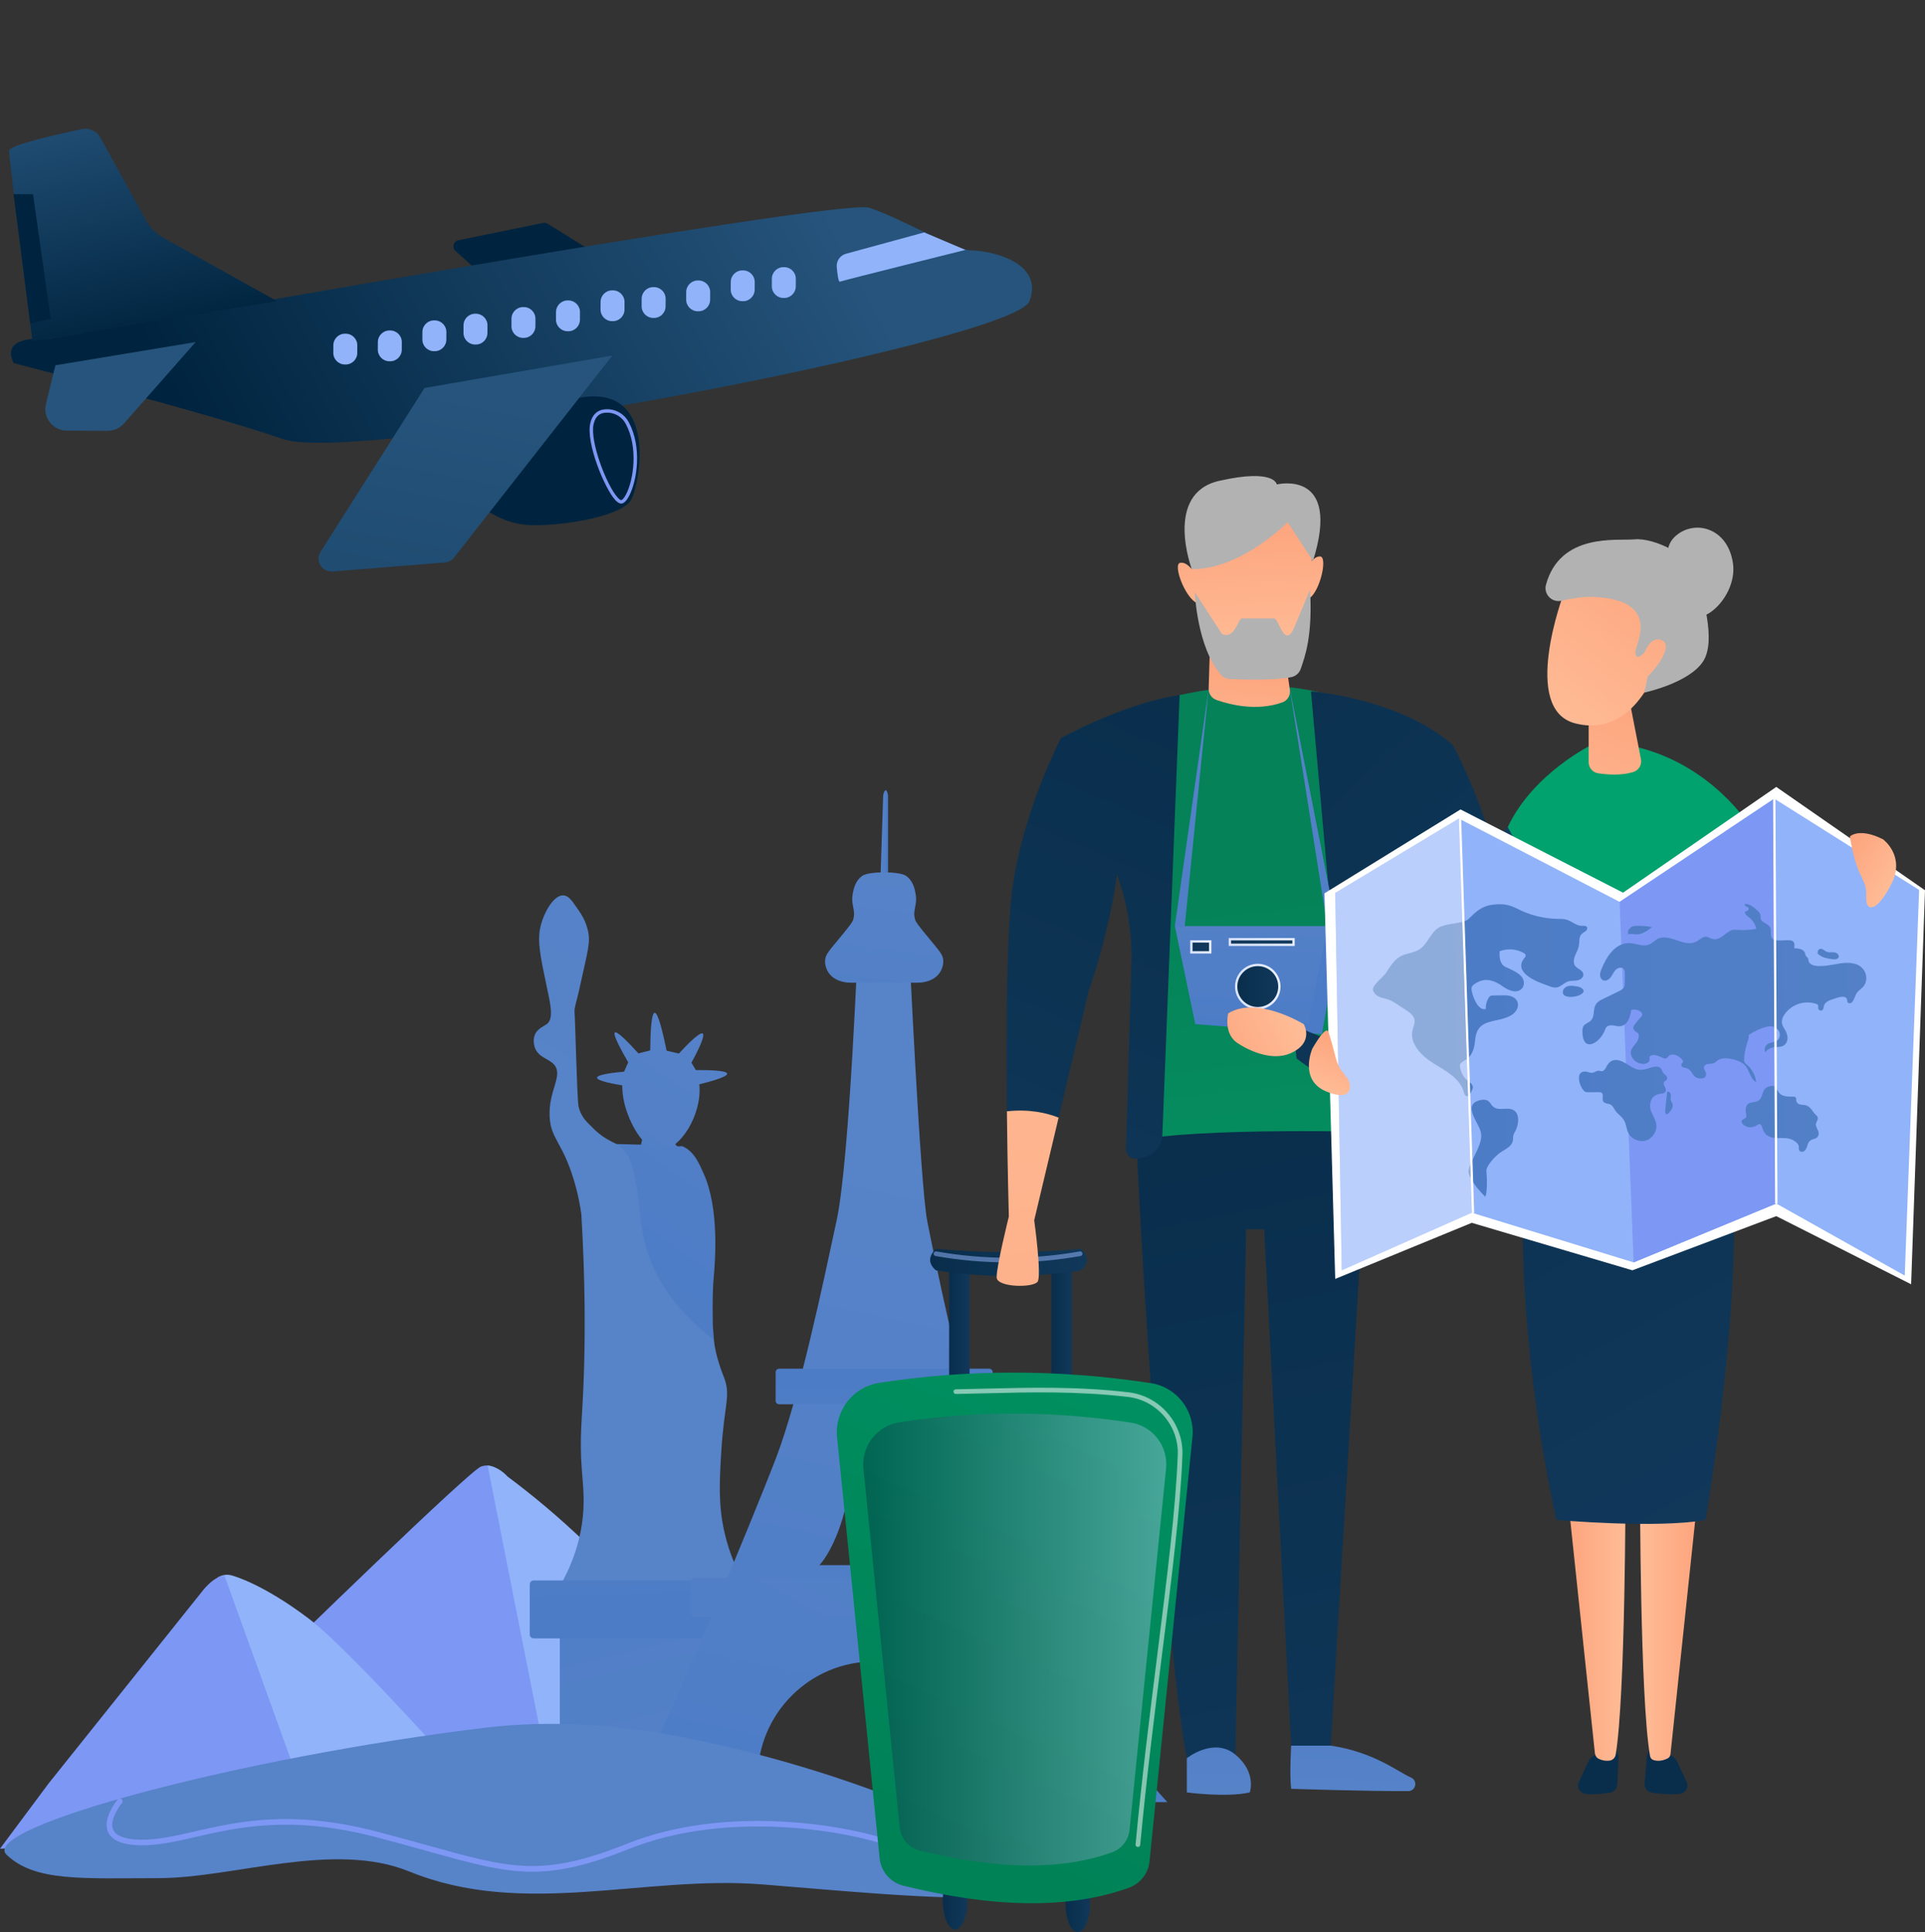 <svg xmlns="http://www.w3.org/2000/svg" xmlns:xlink="http://www.w3.org/1999/xlink" version="1.1" x="0px" y="0px" style="enable-background:new 0 0 3710 3710;" xml:space="preserve" viewBox="473.81 460.68 2762.38 2772.4">
<rect x="473.81" y="460.68" width="2762.38" height="2772.4" fill="#333333" stroke="none"/>
<g id="Illustration">
	<g>
		<g>
			<g>
				<path style="fill:#7D97F4;" d="M833.29,2877.146c59.093-57.676,314.778-306.877,331.18-312.248      c4.615-1.511,9.102-1.288,9.102-1.288c9.051,0.449,16.296,6.031,21.268,11.198c0,0,95.704,338.73,116.972,482.901H826.644      L833.29,2877.146z"/>
				<path style="fill:#91B3FA;" d="M1578.988,3057.708c-33.505-77.208-68.611-137.235-95.705-179.163      c-24.63-38.116-78.812-116.191-164.402-199.539c-43.944-42.793-84.59-75.646-116.699-99.538      c-5.08-5.512-13.127-12.306-24.266-15.034c-1.485-0.364-2.935-0.633-4.343-0.825c32.561,164.7,65.123,329.399,97.684,494.099      C1373.834,3057.708,1476.411,3057.708,1578.988,3057.708z"/>
			</g>
			<g>
				<path style="fill:#91B3FA;" d="M807.991,2721.82c0,0,42.535,11.198,108.997,61.587c66.461,50.39,262.49,273.493,262.49,273.493      l-279.461,41.717l-114.212-374.004C785.805,2724.614,795.296,2717.365,807.991,2721.82z"/>
				<path style="fill:#7D97F4;" d="M543.474,3019.959l219.323-274.344c0,0,17.28-23.795,33.231-23.795l134.226,372.284      l-456.443,19.393L543.474,3019.959z"/>
			</g>
		</g>
		<g>

				<linearGradient id="SVGID_00000080172082640161723890000009136961879563734165_" gradientUnits="userSpaceOnUse" x1="1519.171" y1="3334.198" x2="1246.116" y2="2226.465">
				<stop offset="0" style="stop-color:#5783c8"/>
				<stop offset="1" style="stop-color:#4b7bc6"/>
			</linearGradient>
			<path style="fill:url(#SVGID_00000080172082640161723890000009136961879563734165_);" d="M1547.172,3071.403h-262.047     c-4.384,0-7.971-3.587-7.971-7.971v-307.968c0-4.384,3.587-7.971,7.971-7.971h258.691c4.384,0,7.971,3.587,7.971,7.971v311.324     C1551.786,3069.337,1549.72,3071.403,1547.172,3071.403z"/>

				<linearGradient id="SVGID_00000020386375522065246910000017774921975422337939_" gradientUnits="userSpaceOnUse" x1="1401.349" y1="2577.704" x2="1416.581" y2="3162.256">
				<stop offset="0" style="stop-color:#5783c8"/>
				<stop offset="1" style="stop-color:#4b7bc6"/>
			</linearGradient>
			<path style="fill:url(#SVGID_00000020386375522065246910000017774921975422337939_);" d="M1589.45,3073.784     c0-32.799-26.835-59.635-59.634-59.635h-241.676c-32.799,0-48.649,26.836-48.649,59.635v15.693h349.96V3073.784z"/>

				<linearGradient id="SVGID_00000153678127654489985500000013478337522565726381_" gradientUnits="userSpaceOnUse" x1="1857.988" y1="1652.227" x2="1253.105" y2="2482.376">
				<stop offset="0" style="stop-color:#5783c8"/>
				<stop offset="1" style="stop-color:#4b7bc6"/>
			</linearGradient>
			<path style="fill:url(#SVGID_00000153678127654489985500000013478337522565726381_);" d="M1483.416,2144.402     c-5.319-11.665-12.916-31.635-30.21-38.841c-2.038-0.849-6.741,1.282-9.024-1.177c-2.31-2.49-1.127-7.399,0.328-11.321     c-3.734,2.003-9.045,4.237-15.682,5.194c-15.669,2.26-27.984-4.144-32.444-6.764c-0.938,3.905-1.875,7.809-2.813,11.714     c-12.201-0.31-24.402-0.62-36.603-0.93c-20.564,135.339,14.297,245.962,82.548,274.83c13.359,5.65,32.462,10.056,58.783,6.314     c-0.239-3.008-1.545-20.098-1.545-20.098s-1.177-43.941,1.177-69.05C1500.286,2269.163,1505.949,2193.814,1483.416,2144.402z"/>

				<linearGradient id="SVGID_00000138550422522014892520000004619188791056496315_" gradientUnits="userSpaceOnUse" x1="1459.265" y1="2142.496" x2="2197.148" y2="787.198">
				<stop offset="0" style="stop-color:#5783c8"/>
				<stop offset="1" style="stop-color:#4b7bc6"/>
			</linearGradient>
			<path style="fill:url(#SVGID_00000138550422522014892520000004619188791056496315_);" d="M1358.478,2102.349     c-6.104-3.276-21.35-9.309-35.917-25.134c-3.807-4.135-14.644-12.092-18.44-28.542c-2.354-10.201-4.708-122.015-5.885-135.747     c-0.526-6.139,2.953-14.636,6.67-31.779c12.406-57.225,16.791-67.632,12.371-86.071c-4.33-18.065-14.399-29.505-18.648-35.944     c-5.465-8.283-10.393-13.398-16.576-13.649c-13.08-0.531-27.791,23.229-32.858,45.821c-4.562,20.34,0.163,42.655,9.613,87.285     c4.405,20.804,10.114,43.567-0.088,51.401c-3.877,2.977-13.806,6.68-17.309,15.357c-0.94,2.328-1.391,4.923-1.391,4.923     c-0.931,5.995,0.418,11.085,1.329,13.66c5.088,14.384,19.536,15.391,27.463,24.324c13.875,15.639-8.423,37.324-6.277,75.328     c1.758,31.141,17.82,35.882,33.989,87.882c6.761,21.743,9.924,40.118,11.522,51.788c5.607,95.47,5.345,168.529,3.923,218.921     c-2.262,80.151-7.232,94.901-3.139,149.086c1.776,23.502,4.601,45.74-0.013,76.514c-5.818,38.802-20.159,69.143-31.661,89.05     l265.504-2.746c-9.363-16.349-21.678-41.561-29.149-74.123c-9.302-40.547-7.166-75.373-4.592-117.334     c4.066-66.288,13.895-79.421,3.923-105.145c-1.554-4.008-12.755-31.97-14.516-53.75c-0.005-0.069-0.016-0.2-0.024-0.303     c-59.562-45.717-84.161-91.379-95.387-125.861C1383.938,2199.272,1396.057,2122.513,1358.478,2102.349z"/>

				<linearGradient id="SVGID_00000039825498213131301280000006194925643130087088_" gradientUnits="userSpaceOnUse" x1="1574.782" y1="1759.917" x2="1040.817" y2="2580.332">
				<stop offset="0" style="stop-color:#5783c8"/>
				<stop offset="1" style="stop-color:#4b7bc6"/>
			</linearGradient>
			<path style="fill:url(#SVGID_00000039825498213131301280000006194925643130087088_);" d="M1477.531,2018.856     c-0.064-0.808-0.136-1.551-0.209-2.218c14.798-3.646,40.544-10.589,39.965-15.306c-0.608-4.951-29.958-5.249-44.93-5.135     c-2.107-3.541-4.213-7.082-6.32-10.624c3.478-6.299,21.005-38.35,16.202-41.783c-4.779-3.416-29.212,23.243-34.116,28.64     c-5.901-1.347-11.802-2.693-17.703-4.04c-5.245-25.706-12.264-54.907-17.232-54.418c-4.689,0.461-6.073,27.226-6.299,53.992     c-5.657,1.423-11.313,2.846-16.97,4.269c-13.209-14.594-30.407-32.449-33.75-30.013c-3.465,2.525,9.281,25.892,19.132,42.839     c-1.973,4.48-3.945,8.959-5.918,13.439c-9.173,0.777-38.669,3.537-38.846,8.587c-0.171,4.839,26.65,9.491,36.202,11.037     c0.016,7.12,0.696,16.505,3.396,27.116c6.09,23.928,25.1,64.466,50.312,65.61     C1449.717,2112.177,1480.783,2060.114,1477.531,2018.856z"/>

				<linearGradient id="SVGID_00000173849635366936232190000012916986050871415229_" gradientUnits="userSpaceOnUse" x1="1401.443" y1="2270.21" x2="1416.719" y2="2856.402">
				<stop offset="0" style="stop-color:#5783c8"/>
				<stop offset="1" style="stop-color:#4b7bc6"/>
			</linearGradient>
			<path style="fill:url(#SVGID_00000173849635366936232190000012916986050871415229_);" d="M1589.384,2811.706h-349.828     c-3.057,0-5.558-2.501-5.558-5.558v-72.057c0-3.057,2.501-5.559,5.558-5.559h349.828c3.057,0,5.558,2.501,5.558,5.559v72.057     C1594.943,2809.205,1592.441,2811.706,1589.384,2811.706z"/>
		</g>
		<g>

				<linearGradient id="SVGID_00000128455158471840497010000007189814069888694944_" gradientUnits="userSpaceOnUse" x1="1737.006" y1="1662.643" x2="1748.18" y2="1662.643">
				<stop offset="0" style="stop-color:#5783c8"/>
				<stop offset="1" style="stop-color:#4b7bc6"/>
			</linearGradient>
			<path style="fill:url(#SVGID_00000128455158471840497010000007189814069888694944_);" d="M1737.006,1730.652l4.126-127.895     c0.494-4.849,2.284-8.149,3.674-8.122c1.383,0.026,3.028,3.354,3.374,8.122c0,42.632,0,85.263,0,127.895H1737.006z"/>

				<linearGradient id="SVGID_00000049918346831506163610000007774601293773225133_" gradientUnits="userSpaceOnUse" x1="1935.816" y1="2163.904" x2="1679.816" y2="3333.474">
				<stop offset="0" style="stop-color:#5783c8"/>
				<stop offset="1" style="stop-color:#4b7bc6"/>
			</linearGradient>
			<path style="fill:url(#SVGID_00000049918346831506163610000007774601293773225133_);" d="M2052.016,2935.275     c-18.565-24.754-127.895-272.292-165.026-383.684c-37.131-111.392-72.199-286.732-82.513-338.302     c-10.314-51.57-26.817-410.501-26.817-410.501h-72.198c0,0-12.377,321.8-30.942,408.438     c-18.565,86.638-53.633,253.727-86.638,340.365c-33.005,86.638-165.026,404.312-185.654,432.754     c-20.628,28.442-66.01,62.323-66.01,62.323h228.492c-2.374-11.215-3.645-22.837-3.645-34.759     c0-92.28,74.808-167.088,167.088-167.088s167.088,74.808,167.088,167.088c0,11.922-1.271,23.544-3.645,34.759h3.645h253.727     C2148.968,3046.667,2070.581,2960.029,2052.016,2935.275z M1649.56,2706.637c0,0,47.444-45.717,51.57-194.24h86.845     c0,0-6.188,130.628,61.885,194.24H1649.56z"/>

				<linearGradient id="SVGID_00000111913616920072049770000010598568644163290240_" gradientUnits="userSpaceOnUse" x1="1742.593" y1="2846.45" x2="1742.593" y2="2362.076">
				<stop offset="0" style="stop-color:#5783c8"/>
				<stop offset="1" style="stop-color:#4b7bc6"/>
			</linearGradient>
			<path style="fill:url(#SVGID_00000111913616920072049770000010598568644163290240_);" d="M1893.372,2475.782h-301.557     c-2.73,0-4.964-2.234-4.964-4.964v-41.127c0-2.73,2.234-4.964,4.964-4.964h301.557c2.73,0,4.964,2.234,4.964,4.964v41.127     C1898.336,2473.548,1896.102,2475.782,1893.372,2475.782z"/>

				<linearGradient id="SVGID_00000046318759618257511370000013877351859549532047_" gradientUnits="userSpaceOnUse" x1="1914.903" y1="2433.622" x2="1472.984" y2="3251.992">
				<stop offset="0" style="stop-color:#5783c8"/>
				<stop offset="1" style="stop-color:#4b7bc6"/>
			</linearGradient>
			<path style="fill:url(#SVGID_00000046318759618257511370000013877351859549532047_);" d="M2014.627,2780.563h-544.067     c-2.978,0-5.415-2.437-5.415-5.415v-44.865c0-2.979,2.437-5.415,5.415-5.415h544.067c2.979,0,5.415,2.437,5.415,5.415v44.865     C2020.042,2778.126,2017.605,2780.563,2014.627,2780.563z"/>

				<linearGradient id="SVGID_00000016069654106598375220000017645706062755990975_" gradientUnits="userSpaceOnUse" x1="1765.553" y1="1668.217" x2="1695.096" y2="2196.65">
				<stop offset="0" style="stop-color:#5783c8"/>
				<stop offset="1" style="stop-color:#4b7bc6"/>
			</linearGradient>
			<path style="fill:url(#SVGID_00000016069654106598375220000017645706062755990975_);" d="M1773.622,1717.244     c10.403,6.899,12.757,19.097,13.924,25.141c3.46,17.924-4.934,23.856-0.387,38.291c1.134,3.598,5.928,9.538,15.471,21.273     c19.019,23.386,24.29,27.752,24.754,37.131c0.468,9.451-4.309,16.406-5.575,18.16c-10.109,14.002-30.395,13.556-30.395,13.556     h-42.932h-11.776h-42.932c0,0-20.287,0.446-30.395-13.556c-1.266-1.753-6.043-8.709-5.575-18.16     c0.464-9.378,5.735-13.745,24.754-37.131c9.543-11.734,14.338-17.675,15.471-21.273c4.548-14.435-3.847-20.367-0.387-38.291     c1.167-6.043,3.521-18.242,13.924-25.141C1721.204,1710.851,1763.982,1710.851,1773.622,1717.244z"/>
		</g>
		<g>
			<g>

					<linearGradient id="SVGID_00000168079087300095380500000007051169024387071888_" gradientUnits="userSpaceOnUse" x1="1454.057" y1="1265.807" x2="1255.494" y2="861.987">
					<stop offset="0" style="stop-color:#26547c"/>
					<stop offset="1" style="stop-color:#00243f"/>
				</linearGradient>
				<path style="fill:url(#SVGID_00000168079087300095380500000007051169024387071888_);" d="M1353.113,839.72l-93.499-58.026      c-1.924-1.194-4.232-1.607-6.45-1.153l-121.68,24.876c-3.279,0.67-5.9,3.129-6.779,6.359c-0.878,3.23,0.136,6.678,2.624,8.917      l72.863,65.571L1353.113,839.72z"/>

					<linearGradient id="SVGID_00000018945953628807726590000004836474741041928607_" gradientUnits="userSpaceOnUse" x1="1635.599" y1="708.944" x2="787.8" y2="1155.154">
					<stop offset="0" style="stop-color:#26547c"/>
					<stop offset="1" style="stop-color:#00243f"/>
				</linearGradient>
				<path style="fill:url(#SVGID_00000018945953628807726590000004836474741041928607_);" d="M542.779,947.098      c0,0,1134.022-202.507,1178.259-188.322c44.236,14.184,123.302,61.163,146.617,61.266      c23.315,0.103,104.856,14.452,83.615,72.647c-21.241,58.195-961.635,235.908-1071.051,198.121      c-109.416-37.787-386.555-108.956-386.555-108.956S468.192,942.106,542.779,947.098z"/>

					<linearGradient id="SVGID_00000061457173783217401420000017945007583691761322_" gradientUnits="userSpaceOnUse" x1="622.011" y1="569.834" x2="700.098" y2="942.42">
					<stop offset="0" style="stop-color:#26547c"/>
					<stop offset="1" style="stop-color:#00243f"/>
				</linearGradient>
				<path style="fill:url(#SVGID_00000061457173783217401420000017945007583691761322_);" d="M871.024,892.66L707.971,801.81      c-10.224-5.696-18.644-14.148-24.303-24.392l-65.869-119.247c-5.219-9.449-16.003-14.398-26.566-12.176      c-33.819,7.113-103.985,22.822-104.329,30.782c-0.453,10.49,33.567,273.891,33.567,273.891L871.024,892.66z"/>

					<linearGradient id="SVGID_00000012456796330616882900000012815088266201113224_" gradientUnits="userSpaceOnUse" x1="664.638" y1="914.146" x2="767.266" y2="434.471">
					<stop offset="0" style="stop-color:#26547c"/>
					<stop offset="1" style="stop-color:#00243f"/>
				</linearGradient>
				<path style="fill:url(#SVGID_00000012456796330616882900000012815088266201113224_);" d="M553.338,984.833l-13.625,55.519      c-2.299,9.368-0.175,18.903,5.761,26.506c5.936,7.602,15.03,11.695,24.676,11.738l57.63,0.254      c9.101,0.04,17.772-3.491,23.78-10.326l103.02-117.008L553.338,984.833z"/>

					<linearGradient id="SVGID_00000083048409082205516160000009355923017789080734_" gradientUnits="userSpaceOnUse" x1="1265.657" y1="485.253" x2="1258.964" y2="853.376">
					<stop offset="0" style="stop-color:#26547c"/>
					<stop offset="1" style="stop-color:#00243f"/>
				</linearGradient>
				<path style="fill:url(#SVGID_00000083048409082205516160000009355923017789080734_);" d="M1147.059,1171.06      c0,0,34.783,42.995,91.614,43.246c56.83,0.251,126.844-15.178,140.048-35.23c13.203-20.051,41.83-168.473-73.67-147.605      C1189.551,1052.339,1054.61,1119.067,1147.059,1171.06z"/>

					<linearGradient id="SVGID_00000078747271123097988500000017344789679155732910_" gradientUnits="userSpaceOnUse" x1="1159.034" y1="1029.283" x2="835.764" y2="2645.64">
					<stop offset="0" style="stop-color:#26547c"/>
					<stop offset="1" style="stop-color:#00243f"/>
				</linearGradient>
				<path style="fill:url(#SVGID_00000078747271123097988500000017344789679155732910_);" d="M1083.037,1017.373l269.498-46.502      l-227.133,289.873c-3.184,4.064-7.923,6.611-13.07,7.024l-161.39,12.96c-6.986,0.561-13.688-2.877-17.307-8.879      c-3.62-6.002-3.533-13.534,0.223-19.451L1083.037,1017.373z"/>

					<linearGradient id="SVGID_00000158722495676761007740000005144258854073651386_" gradientUnits="userSpaceOnUse" x1="1300.885" y1="1199.237" x2="1682.471" y2="556.195">
					<stop offset="0" style="stop-color:#7d97f4"/>
					<stop offset="1" style="stop-color:#7d97f4"/>
				</linearGradient>
				<path style="fill:url(#SVGID_00000158722495676761007740000005144258854073651386_);" d="M1363.887,1183.11      c0.692,0.148,1.365,0.179,2.024,0.094c3.605-0.466,7.227-4.19,10.771-11.071c11.393-22.124,18.726-69.544-0.633-105.69l0,0      c-5.738-10.705-16.38-17.597-28.485-18.483c-9.938-0.706-22.637,2.215-26.71,20.165c-6.381,28.136,20.449,93.089,35.7,109.861      C1359.237,1180.939,1361.657,1182.634,1363.887,1183.11z M1351.281,1053.441c8.623,1.844,16.226,7.462,20.435,15.324l0,0      c18.319,34.197,11.185,80.555,0.597,101.12c-3.068,5.962-5.704,8.278-7.028,8.447c-0.172,0.027-1.698,0.094-5.097-3.65      c-15.863-17.447-40.179-80.616-34.541-105.472c2.686-11.843,9.741-17.189,21.566-16.348      C1348.588,1052.958,1349.949,1053.156,1351.281,1053.441z"/>

					<linearGradient id="SVGID_00000142881436985986118320000003820041763608507800_" gradientUnits="userSpaceOnUse" x1="980.313" y1="561.8" x2="672.428" y2="740.284">
					<stop offset="0" style="stop-color:#26547c"/>
					<stop offset="0.367" style="stop-color:#FF867E"/>
					<stop offset="1" style="stop-color:#00243f"/>
				</linearGradient>
				<polygon style="fill:url(#SVGID_00000142881436985986118320000003820041763608507800_);" points="493.218,739.268      521.196,739.392 546.637,918.111 517.199,924.854     "/>
				<g>
					<g>

							<linearGradient id="SVGID_00000163057654710322396660000005394610912677858482_" gradientUnits="userSpaceOnUse" x1="852.678" y1="-680.326" x2="761.208" y2="-289.906" gradientTransform="matrix(1 0.004 -0.004 1 541.547 -152.249)">
							<stop offset="0" style="stop-color:#092e4c"/>
							<stop offset="1" style="stop-color:#91b3fa"/>
						</linearGradient>
						<path style="fill:url(#SVGID_00000163057654710322396660000005394610912677858482_);" d="M952.152,956.099        c0.041-9.204,7.535-16.632,16.739-16.591l1.06,0.004c9.204,0.04,16.632,7.535,16.591,16.739l-0.048,10.885        c-0.04,9.203-7.534,16.632-16.739,16.591l-1.06-0.005c-9.204-0.04-16.632-7.534-16.591-16.738L952.152,956.099z"/>

							<linearGradient id="SVGID_00000177442940680302477370000009299961556463101824_" gradientUnits="userSpaceOnUse" x1="912.129" y1="-666.4" x2="820.658" y2="-275.98" gradientTransform="matrix(1 0.004 -0.004 1 541.547 -152.249)">
							<stop offset="0" style="stop-color:#092e4c"/>
							<stop offset="1" style="stop-color:#91b3fa"/>
						</linearGradient>
						<path style="fill:url(#SVGID_00000177442940680302477370000009299961556463101824_);" d="M1016.04,951.468        c0.041-9.203,7.535-16.632,16.738-16.591l1.059,0.005c9.204,0.041,16.632,7.535,16.592,16.738l-0.048,10.885        c-0.041,9.204-7.535,16.632-16.738,16.591l-1.06-0.005c-9.203-0.04-16.632-7.535-16.591-16.738L1016.04,951.468z"/>

							<linearGradient id="SVGID_00000042712881570254070590000008169991413915212215_" gradientUnits="userSpaceOnUse" x1="969.396" y1="-652.985" x2="877.926" y2="-262.565" gradientTransform="matrix(1 0.004 -0.004 1 541.547 -152.249)">
							<stop offset="0" style="stop-color:#092e4c"/>
							<stop offset="1" style="stop-color:#91b3fa"/>
						</linearGradient>
						<path style="fill:url(#SVGID_00000042712881570254070590000008169991413915212215_);" d="M1079.97,937.011        c0.041-9.204,7.535-16.632,16.738-16.592l1.06,0.005c9.203,0.04,16.632,7.534,16.591,16.738l-0.048,10.885        c-0.041,9.203-7.535,16.632-16.739,16.591l-1.059-0.005c-9.204-0.041-16.632-7.535-16.591-16.739L1079.97,937.011z"/>

							<linearGradient id="SVGID_00000041981411380025571790000001937045685483188359_" gradientUnits="userSpaceOnUse" x1="1023.098" y1="-640.408" x2="931.628" y2="-249.989" gradientTransform="matrix(1 0.004 -0.004 1 541.547 -152.249)">
							<stop offset="0" style="stop-color:#092e4c"/>
							<stop offset="1" style="stop-color:#91b3fa"/>
						</linearGradient>
						<path style="fill:url(#SVGID_00000041981411380025571790000001937045685483188359_);" d="M1138.967,927.446        c0.041-9.204,7.535-16.632,16.738-16.592l1.059,0.005c9.204,0.041,16.632,7.535,16.592,16.738l-0.048,10.885        c-0.04,9.204-7.535,16.632-16.738,16.591l-1.059-0.005c-9.204-0.041-16.632-7.535-16.592-16.739L1138.967,927.446z"/>

							<linearGradient id="SVGID_00000090263977784903022830000007883262786611581346_" gradientUnits="userSpaceOnUse" x1="1086.114" y1="-625.647" x2="994.644" y2="-235.227" gradientTransform="matrix(1 0.004 -0.004 1 541.547 -152.249)">
							<stop offset="0" style="stop-color:#092e4c"/>
							<stop offset="1" style="stop-color:#91b3fa"/>
						</linearGradient>
						<path style="fill:url(#SVGID_00000090263977784903022830000007883262786611581346_);" d="M1207.789,917.924        c0.041-9.204,7.535-16.632,16.738-16.592l1.06,0.005c9.203,0.041,16.632,7.535,16.591,16.738l-0.048,10.885        c-0.041,9.204-7.535,16.632-16.738,16.591l-1.06-0.004c-9.204-0.041-16.632-7.535-16.592-16.739L1207.789,917.924z"/>

							<linearGradient id="SVGID_00000156557121447987190430000008160891416444105889_" gradientUnits="userSpaceOnUse" x1="1144.474" y1="-611.977" x2="1053.004" y2="-221.558" gradientTransform="matrix(1 0.004 -0.004 1 541.547 -152.249)">
							<stop offset="0" style="stop-color:#092e4c"/>
							<stop offset="1" style="stop-color:#91b3fa"/>
						</linearGradient>
						<path style="fill:url(#SVGID_00000156557121447987190430000008160891416444105889_);" d="M1271.699,908.38        c0.04-9.204,7.535-16.632,16.738-16.591l1.06,0.004c9.204,0.041,16.632,7.535,16.592,16.739l-0.048,10.885        c-0.04,9.204-7.535,16.632-16.738,16.591l-1.06-0.005c-9.204-0.04-16.632-7.535-16.592-16.739L1271.699,908.38z"/>

							<linearGradient id="SVGID_00000029006584020372656350000013706674431665513130_" gradientUnits="userSpaceOnUse" x1="1201.741" y1="-598.561" x2="1110.271" y2="-208.141" gradientTransform="matrix(1 0.004 -0.004 1 541.547 -152.249)">
							<stop offset="0" style="stop-color:#092e4c"/>
							<stop offset="1" style="stop-color:#91b3fa"/>
						</linearGradient>
						<path style="fill:url(#SVGID_00000029006584020372656350000013706674431665513130_);" d="M1335.63,893.923        c0.04-9.203,7.535-16.632,16.739-16.591l1.06,0.005c9.203,0.04,16.632,7.534,16.591,16.738l-0.048,10.885        c-0.041,9.204-7.535,16.632-16.739,16.592l-1.059-0.005c-9.203-0.04-16.632-7.535-16.591-16.738L1335.63,893.923z"/>

							<linearGradient id="SVGID_00000095334304952075010270000016508654121148597889_" gradientUnits="userSpaceOnUse" x1="1256.535" y1="-585.728" x2="1165.065" y2="-195.309" gradientTransform="matrix(1 0.004 -0.004 1 541.547 -152.249)">
							<stop offset="0" style="stop-color:#092e4c"/>
							<stop offset="1" style="stop-color:#91b3fa"/>
						</linearGradient>
						<path style="fill:url(#SVGID_00000095334304952075010270000016508654121148597889_);" d="M1394.604,889.27        c0.041-9.203,7.535-16.632,16.739-16.591l1.059,0.005c9.204,0.041,16.632,7.535,16.591,16.739l-0.048,10.885        c-0.041,9.204-7.535,16.632-16.738,16.592l-1.06-0.005c-9.203-0.04-16.632-7.534-16.591-16.738L1394.604,889.27z"/>

							<linearGradient id="SVGID_00000149380482815650967520000016673122768609853106_" gradientUnits="userSpaceOnUse" x1="1314.895" y1="-572.061" x2="1223.424" y2="-181.641" gradientTransform="matrix(1 0.004 -0.004 1 541.547 -152.249)">
							<stop offset="0" style="stop-color:#092e4c"/>
							<stop offset="1" style="stop-color:#91b3fa"/>
						</linearGradient>
						<path style="fill:url(#SVGID_00000149380482815650967520000016673122768609853106_);" d="M1458.514,879.726        c0.041-9.204,7.535-16.632,16.739-16.592l1.06,0.005c9.204,0.041,16.632,7.535,16.591,16.738l-0.048,10.885        c-0.04,9.204-7.534,16.632-16.738,16.591l-1.06-0.004c-9.203-0.041-16.632-7.534-16.591-16.739L1458.514,879.726z"/>

							<linearGradient id="SVGID_00000105402276944300188600000017627841165793569923_" gradientUnits="userSpaceOnUse" x1="1372.162" y1="-558.645" x2="1280.692" y2="-168.226" gradientTransform="matrix(1 0.004 -0.004 1 541.547 -152.249)">
							<stop offset="0" style="stop-color:#092e4c"/>
							<stop offset="1" style="stop-color:#91b3fa"/>
						</linearGradient>
						<path style="fill:url(#SVGID_00000105402276944300188600000017627841165793569923_);" d="M1522.445,865.27        c0.041-9.204,7.535-16.632,16.738-16.591l1.06,0.005c9.204,0.041,16.632,7.535,16.591,16.739l-0.048,10.885        c-0.04,9.204-7.534,16.632-16.738,16.591l-1.06-0.004c-9.204-0.041-16.632-7.535-16.592-16.739L1522.445,865.27z"/>

							<linearGradient id="SVGID_00000096772496427863276900000018445755575603804340_" gradientUnits="userSpaceOnUse" x1="1426.955" y1="-545.808" x2="1335.485" y2="-155.388" gradientTransform="matrix(1 0.004 -0.004 1 541.547 -152.249)">
							<stop offset="0" style="stop-color:#092e4c"/>
							<stop offset="1" style="stop-color:#91b3fa"/>
						</linearGradient>
						<path style="fill:url(#SVGID_00000096772496427863276900000018445755575603804340_);" d="M1581.42,860.617        c0.041-9.204,7.535-16.632,16.739-16.591l1.06,0.005c9.204,0.04,16.632,7.534,16.591,16.738l-0.048,10.885        c-0.04,9.204-7.535,16.632-16.739,16.591l-1.059-0.004c-9.204-0.04-16.632-7.535-16.591-16.739L1581.42,860.617z"/>
					</g>

						<linearGradient id="SVGID_00000164478345172720268630000002647324258515649694_" gradientUnits="userSpaceOnUse" x1="1578.053" y1="-510.496" x2="1486.579" y2="-120.056" gradientTransform="matrix(1 0.004 -0.004 1 541.547 -152.249)">
						<stop offset="0" style="stop-color:#092e4c"/>
						<stop offset="1" style="stop-color:#91b3fa"/>
					</linearGradient>
					<path style="fill:url(#SVGID_00000164478345172720268630000002647324258515649694_);" d="M1800.03,794.163l-112.194,30.623       c-8.426,2.308-14.025,10.299-13.288,19.005c0.876,10.347,2.386,22.043,4.698,21.065c4.088-1.731,179.954-45.576,179.954-45.576       L1800.03,794.163z"/>
				</g>
			</g>
		</g>
		<g>

				<linearGradient id="SVGID_00000154400667117827129640000018387799682873485467_" gradientUnits="userSpaceOnUse" x1="1288.901" y1="2750.584" x2="1434.471" y2="1776.777">
				<stop offset="0" style="stop-color:#5783c8"/>
				<stop offset="1" style="stop-color:#4b7bc6"/>
			</linearGradient>
			<path style="fill:url(#SVGID_00000154400667117827129640000018387799682873485467_);" d="M1955.543,3128.058     c-24.332-13.154-52.47-23.164-77.228-34.89c-133.326-63.146-276.621-110.17-421.213-139.046     c-92.631-18.499-191.925-25.704-286.086-14.359c-351.378,42.343-728.166,143.304-687.838,182.289     c40.328,38.984,108.717,33.803,217.688,33.705c108.971-0.098,251.464-53.941,360.351-9.544     c164.152,66.93,336.41,5.083,506.269,18.491c115.138,9.088,236.555,21.694,351.89,19.33     c38.437-0.788,93.091-22.755,43.067-52.095C1960.182,3130.613,1957.88,3129.321,1955.543,3128.058z"/>
			<g>
				<path style="fill:#7D97F4;" d="M1237.822,3146.524c39.743,0.002,80.688-9.513,139.001-32.826      c142.615-57.019,318.017-25.516,380.617-1.329c2.073,0.809,4.413-0.228,5.215-2.308c0.802-2.078-0.23-4.413-2.309-5.214      c-63.562-24.565-241.675-56.546-386.519,1.361c-121.272,48.487-166.134,35.986-286.031,2.585      c-21.394-5.958-45.641-12.715-72.953-19.839c-122.837-32.038-199.908-14.395-261.836-0.219      c-28.663,6.563-53.423,12.272-77.779,11.807c-21.421-0.368-34.885-5.256-38.935-14.133      c-5.669-12.423,7.145-31.924,12.561-38.391c1.43-1.705,1.207-4.249-0.498-5.679c-1.706-1.434-4.247-1.207-5.679,0.494      c-0.929,1.105-22.655,27.312-13.729,46.909c5.504,12.085,21.028,18.431,46.14,18.865c25.339,0.412,50.54-5.333,79.719-12.012      c61.07-13.981,137.076-31.38,258,0.163c27.248,7.107,51.461,13.851,72.824,19.804      C1150.067,3134.515,1193.185,3146.522,1237.822,3146.524z"/>
			</g>
		</g>
		<g>
			<g>
				<g>

						<linearGradient id="SVGID_00000118388872786578050080000011081451301737605013_" gradientUnits="userSpaceOnUse" x1="2200.326" y1="1998.245" x2="2477.318" y2="3356.825">
						<stop offset="0" style="stop-color:#092e4c"/>
						<stop offset="1" style="stop-color:#11385a"/>
					</linearGradient>
					<path style="fill:url(#SVGID_00000118388872786578050080000011081451301737605013_);" d="M2104.617,2069.738       c-5.063,1.013,38.725,746.103,72.287,913.911l69.705-5.163l15.49-753.848h25.817l38.725,740.939h56.797l54.215-903.585       C2437.653,2061.993,2220.793,2046.503,2104.617,2069.738z"/>

						<linearGradient id="SVGID_00000022532062973635435290000009380927393969591944_" gradientUnits="userSpaceOnUse" x1="2220.79" y1="3058.593" x2="2231.359" y2="2780.275">
						<stop offset="0" style="stop-color:#5783c8"/>
						<stop offset="1" style="stop-color:#4b7bc6"/>
					</linearGradient>
					<path style="fill:url(#SVGID_00000022532062973635435290000009380927393969591944_);" d="M2176.904,3032.701       c0,0,56.797,7.744,90.358,0c0,0,10.327-28.398-20.653-54.215c-30.98-25.817-69.705,5.163-69.705,5.163V3032.701z"/>

						<linearGradient id="SVGID_00000150077195406440139550000004023312356336962717_" gradientUnits="userSpaceOnUse" x1="2412.874" y1="3065.887" x2="2423.443" y2="2787.568">
						<stop offset="0" style="stop-color:#5783c8"/>
						<stop offset="1" style="stop-color:#4b7bc6"/>
					</linearGradient>
					<path style="fill:url(#SVGID_00000150077195406440139550000004023312356336962717_);" d="M2326.641,2965.578       c0,0-2.582,41.307,0,61.96c0,0,108.432,3.615,168.045,3.283c10.949-0.061,14.021-14.978,4.007-19.405       c-19.173-8.477-53.565-36.699-115.255-45.838H2326.641z"/>
				</g>
				<g>

						<linearGradient id="SVGID_00000062896611464571527690000005549393767133923241_" gradientUnits="userSpaceOnUse" x1="2324.526" y1="2498.966" x2="2244.213" y2="1746.022">
						<stop offset="0" style="stop-color:#049966"/>
						<stop offset="1" style="stop-color:#058258"/>
					</linearGradient>
					<path style="fill:url(#SVGID_00000062896611464571527690000005549393767133923241_);" d="M2127.853,1468.209       c0,0,149.737-49.052,268.494-5.163l59.379,622.183c0,0-265.913-7.746-356.271,12.908L2127.853,1468.209z"/>

						<linearGradient id="SVGID_00000113355217059577850220000009162958075002864518_" gradientUnits="userSpaceOnUse" x1="2242.23" y1="1406.422" x2="1832.101" y2="2356.015">
						<stop offset="0" style="stop-color:#092e4c"/>
						<stop offset="1" style="stop-color:#11385a"/>
					</linearGradient>
					<path style="fill:url(#SVGID_00000113355217059577850220000009162958075002864518_);" d="M1996.187,1519.842       c0,0,87.777-49.051,170.39-61.96l-24.765,631.526c-0.617,15.722-11.923,28.974-27.351,32.06l-8.797,1.76       c-8.461,1.693-16.297-4.924-16.048-13.549l7.727-266.575c1.392-48.02-7.355-95.793-25.668-140.205L1996.187,1519.842z"/>

						<linearGradient id="SVGID_00000136381825695989129810000006994561280078765705_" gradientUnits="userSpaceOnUse" x1="2035.421" y1="1333.538" x2="2733.095" y2="2077.018">
						<stop offset="0" style="stop-color:#092e4c"/>
						<stop offset="1" style="stop-color:#11385a"/>
					</linearGradient>
					<path style="fill:url(#SVGID_00000136381825695989129810000006994561280078765705_);" d="M2355.04,1452.719       c0,0,129.084,10.327,203.952,77.45l-58.192,164.309c-19.58,55.283-29.585,113.501-29.585,172.149l-12.25,236.854       c-0.369,7.133-6.261,12.729-13.403,12.729l0,0c-17.631,0-32.348-13.459-33.92-31.02L2355.04,1452.719z"/>
				</g>
				<g>

						<linearGradient id="SVGID_00000144309185723509174170000009908673550839881645_" gradientUnits="userSpaceOnUse" x1="2250.38" y1="1562.915" x2="2267.825" y2="1413.663">
						<stop offset="0" style="stop-color:#febc96"/>
						<stop offset="1" style="stop-color:#fda47d"/>
					</linearGradient>
					<path style="fill:url(#SVGID_00000144309185723509174170000009908673550839881645_);" d="M2210.466,1375.269l-2.229,73.549       c-0.22,7.273,4.291,13.826,11.153,16.247c18.805,6.633,57.735,16.718,94.629,3.508c7.442-2.665,11.922-10.284,10.772-18.106       l-11.058-75.198H2210.466z"/>
					<g>

							<linearGradient id="SVGID_00000170240362525468922210000010645358479188845985_" gradientUnits="userSpaceOnUse" x1="2273.272" y1="1395.852" x2="2266.599" y2="1203.557">
							<stop offset="0" style="stop-color:#febc96"/>
							<stop offset="1" style="stop-color:#fda47d"/>
						</linearGradient>
						<path style="fill:url(#SVGID_00000170240362525468922210000010645358479188845985_);" d="M2179.486,1241.022        c0,0,12.909,131.666,41.307,165.227c0,0,85.195,7.746,116.175-10.326c0,0,21.944-65.833,19.362-153.61        c0,0,4.231-79.875-83.904-86.486C2169.159,1148.082,2179.486,1241.022,2179.486,1241.022z"/>
						<g>

								<linearGradient id="SVGID_00000034806246520661523290000001967555437324605871_" gradientUnits="userSpaceOnUse" x1="2363.399" y1="1392.727" x2="2356.726" y2="1200.429">
								<stop offset="0" style="stop-color:#febc96"/>
								<stop offset="1" style="stop-color:#fda47d"/>
							</linearGradient>
							<path style="fill:url(#SVGID_00000034806246520661523290000001967555437324605871_);" d="M2347.295,1282.328         c0,0,7.745-23.235,20.653-23.235c12.909,0-2.581,61.961-20.653,61.961V1282.328z"/>

								<linearGradient id="SVGID_00000005244856421356146980000007774810339605580698_" gradientUnits="userSpaceOnUse" x1="2183.624" y1="1398.964" x2="2176.951" y2="1206.669">
								<stop offset="0" style="stop-color:#febc96"/>
								<stop offset="1" style="stop-color:#fda47d"/>
							</linearGradient>
							<path style="fill:url(#SVGID_00000005244856421356146980000007774810339605580698_);" d="M2191.234,1288.431         c0,0-10.807-21.979-23.598-20.238c-12.79,1.74,10.914,61.046,28.821,58.609L2191.234,1288.431z"/>
						</g>
						<path style="fill:#b2b2b2;" d="M2188.398,1310.488c0,0,2.895,78.647,37.486,118.536c3.175,3.661,7.765,5.79,12.605,6.022        c17.656,0.85,62.792,2.367,88.242-2.704c6.335-1.262,11.549-5.728,13.634-11.841c6.257-18.343,17.119-47.27,13.383-113.646        l-20.762,49.474c-15.381,40.884-23.729-8.744-30.871-8.167h-46.47c-4.898,0.395-10.327,30.98-28.474,22.02L2188.398,1310.488z        "/>
						<path style="fill:#b2b2b2;" d="M2321.478,1210.042c0,0-65.775,67.65-137.445,67.386c0,0-40.69-108.693,39.342-126.765        c80.031-18.072,82.613,5.163,82.613,5.163s93.586-22.985,51.956,109.846L2321.478,1210.042z"/>
					</g>
				</g>
				<g>
					<g>
						<g>

								<linearGradient id="SVGID_00000055682371590172703080000008664486802425015970_" gradientUnits="userSpaceOnUse" x1="1835.824" y1="2353.236" x2="1865.168" y2="2353.236">
								<stop offset="0" style="stop-color:#092e4c"/>
								<stop offset="1" style="stop-color:#11385a"/>
							</linearGradient>

								<rect x="1835.824" y="2268.873" style="fill:url(#SVGID_00000055682371590172703080000008664486802425015970_);" width="29.344" height="168.727"/>

								<linearGradient id="SVGID_00000149341327218957775670000004782833666710163117_" gradientUnits="userSpaceOnUse" x1="1982.543" y1="2353.236" x2="2011.887" y2="2353.236">
								<stop offset="0" style="stop-color:#092e4c"/>
								<stop offset="1" style="stop-color:#11385a"/>
							</linearGradient>

								<rect x="1982.543" y="2268.873" style="fill:url(#SVGID_00000149341327218957775670000004782833666710163117_);" width="29.344" height="168.727"/>

								<linearGradient id="SVGID_00000066504385892885729030000016252892301083777443_" gradientUnits="userSpaceOnUse" x1="1808.518" y1="2272.191" x2="2033.487" y2="2272.191">
								<stop offset="0" style="stop-color:#092e4c"/>
								<stop offset="1" style="stop-color:#11385a"/>
							</linearGradient>
							<path style="fill:url(#SVGID_00000066504385892885729030000016252892301083777443_);" d="M2025.181,2283.545         c-69.453,10.868-138.904,10.868-208.357,0c-11.435-9.94-10.709-20.248,0-30.859c72.894,6.521,142.183,6.213,208.357,0         C2035.89,2263.297,2036.615,2273.605,2025.181,2283.545z"/>
						</g>
						<g>

								<linearGradient id="SVGID_00000024704956097968340330000004714587171147483779_" gradientUnits="userSpaceOnUse" x1="1826.719" y1="3188.057" x2="1862.046" y2="3188.057">
								<stop offset="0" style="stop-color:#092e4c"/>
								<stop offset="1" style="stop-color:#11385a"/>
							</linearGradient>

								<ellipse style="fill:url(#SVGID_00000024704956097968340330000004714587171147483779_);" cx="1844.382" cy="3188.057" rx="17.664" ry="41.352"/>

								<linearGradient id="SVGID_00000045583575342753836640000010123440585661151908_" gradientUnits="userSpaceOnUse" x1="2002.782" y1="3191.725" x2="2038.109" y2="3191.725">
								<stop offset="0" style="stop-color:#092e4c"/>
								<stop offset="1" style="stop-color:#11385a"/>
							</linearGradient>

								<ellipse style="fill:url(#SVGID_00000045583575342753836640000010123440585661151908_);" cx="2020.445" cy="3191.725" rx="17.664" ry="41.352"/>
						</g>

							<linearGradient id="SVGID_00000083066543793459010140000007838701990724939912_" gradientUnits="userSpaceOnUse" x1="2533.483" y1="1402.728" x2="1783.85" y2="3076.015">
							<stop offset="0" style="stop-color:#00a66f"/>
							<stop offset="1" style="stop-color:#008257"/>
						</linearGradient>
						<path style="fill:url(#SVGID_00000083066543793459010140000007838701990724939912_);" d="M2093.914,3169.487        c-88.634,31.923-198.225,28.189-323.934-2.968c-18.434-4.569-31.981-20.287-33.892-39.183l-61.09-604.132        c-3.849-38.067,22.811-72.445,60.626-78.268c126.28-19.445,256.027-19.843,389.545,0.465        c37.35,5.681,63.616,39.774,59.815,77.363l-61.57,608.875C2121.671,3148.875,2110.213,3163.617,2093.914,3169.487z"/>
						<defs>

								<filter id="Adobe_OpacityMaskFilter" filterUnits="userSpaceOnUse" x="1712.531" y="2489.134" width="434.916" height="648.441">
								<feFlood style="flood-color:white;flood-opacity:1" result="back"/>
								<feBlend in="SourceGraphic" in2="back" mode="normal"/>
							</filter>
						</defs>

							<mask maskUnits="userSpaceOnUse" x="1712.531" y="2489.134" width="434.916" height="648.441" id="SVGID_00000044894157258158823840000003151236900056368005_">
							<g style="filter:url(#Adobe_OpacityMaskFilter);">
								<defs>

										<filter id="Adobe_OpacityMaskFilter_00000109018611046372886000000007294816502749150110_" filterUnits="userSpaceOnUse" x="1712.531" y="2489.134" width="434.916" height="648.441">
										<feFlood style="flood-color:white;flood-opacity:1" result="back"/>
										<feBlend in="SourceGraphic" in2="back" mode="normal"/>
									</filter>
								</defs>

									<mask maskUnits="userSpaceOnUse" x="1712.531" y="2489.134" width="434.916" height="648.441" id="SVGID_00000044894157258158823840000003151236900056368005_">
									<g style="filter:url(#Adobe_OpacityMaskFilter_00000109018611046372886000000007294816502749150110_);">
									</g>
								</mask>

									<linearGradient id="SVGID_00000003797788800407272150000004153855060016285363_" gradientUnits="userSpaceOnUse" x1="1712.531" y1="2813.354" x2="2147.447" y2="2813.354">
									<stop offset="0" style="stop-color:#000000"/>
									<stop offset="0.997" style="stop-color:#808080"/>
								</linearGradient>

									<path style="mask:url(#SVGID_00000044894157258158823840000003151236900056368005_);fill:url(#SVGID_00000003797788800407272150000004153855060016285363_);" d="          M2069.583,3118.638c-75.478,27.184-168.803,24.005-275.854-2.528c-15.698-3.891-27.234-17.276-28.861-33.367          l-52.023-514.463c-3.278-32.417,19.425-61.692,51.628-66.651c107.536-16.559,218.026-16.898,331.726,0.396          c31.806,4.838,54.173,33.871,50.937,65.88l-52.431,518.501C2093.22,3101.086,2083.463,3113.639,2069.583,3118.638z"/>
							</g>
						</mask>

							<linearGradient id="SVGID_00000183207453863617734660000005512902391747205506_" gradientUnits="userSpaceOnUse" x1="1712.531" y1="2813.354" x2="2147.447" y2="2813.354">
							<stop offset="0" style="stop-color:#00243f"/>
							<stop offset="0.997" style="stop-color:#bed0fb"/>
						</linearGradient>
						<path style="opacity:0.37;fill:url(#SVGID_00000183207453863617734660000005512902391747205506_);" d="M2069.583,3118.638        c-75.478,27.184-168.803,24.005-275.854-2.528c-15.698-3.891-27.234-17.276-28.861-33.367l-52.023-514.463        c-3.278-32.417,19.425-61.692,51.628-66.651c107.536-16.559,218.026-16.898,331.726,0.396        c31.806,4.838,54.173,33.871,50.937,65.88l-52.431,518.501C2093.22,3101.086,2083.463,3113.639,2069.583,3118.638z"/>
					</g>
					<g style="opacity:0.53;">
						<path style="fill:#FDFDFF;" d="M2106.688,3111.072c-0.104,0-0.209-0.003-0.314-0.013c-1.843-0.173-3.193-1.804-3.023-3.644        c8.86-94.619,20.762-189.278,31.263-272.788c14.203-112.973,26.472-210.54,29.296-286.256        c1.556-41.714-29.763-78.229-71.304-83.135c-72.615-8.576-142.171-6.804-203.54-5.242c-14.893,0.379-29.436,0.751-43.6,0.97        c-0.02,0-0.036,0-0.052,0c-1.827,0-3.317-1.464-3.347-3.294c-0.029-1.85,1.448-3.369,3.294-3.399        c14.145-0.219,28.665-0.588,43.535-0.968c61.585-1.569,131.399-3.35,204.494,5.285c44.979,5.311,78.893,44.858,77.207,90.031        c-2.833,76.01-15.118,173.711-29.341,286.841c-10.494,83.465-22.39,178.064-31.237,272.576        C2109.855,3109.771,2108.398,3111.072,2106.688,3111.072z"/>
						<path style="fill:#91B3FA;" d="M1920.378,2272.176c-34.773,0-69.549-3.056-104.08-9.174c-1.817-0.32-3.033-2.059-2.709-3.879        c0.32-1.82,2.033-3.049,3.879-2.709c68.284,12.092,137.536,12.092,205.821,0c1.837-0.33,3.556,0.892,3.879,2.709        c0.324,1.82-0.892,3.559-2.709,3.879C1989.928,2269.121,1955.151,2272.176,1920.378,2272.176z"/>
					</g>
				</g>
				<g>
					<g>
						<g>

								<linearGradient id="SVGID_00000091707818196327527520000007013423385058527382_" gradientUnits="userSpaceOnUse" x1="2628.411" y1="1805.739" x2="2425.386" y2="1854.822">
								<stop offset="0" style="stop-color:#5783c8"/>
								<stop offset="1" style="stop-color:#4b7bc6"/>
							</linearGradient>
							<polygon style="fill:url(#SVGID_00000091707818196327527520000007013423385058527382_);" points="2189.057,1930.259         2370.634,1944.658 2395.445,1808.423 2378.528,1789.551        "/>

								<linearGradient id="SVGID_00000064312005876591489100000007617745925106078608_" gradientUnits="userSpaceOnUse" x1="2273.789" y1="1692.723" x2="2260.068" y2="1977.934">
								<stop offset="0" style="stop-color:#5783c8"/>
								<stop offset="1" style="stop-color:#4b7bc6"/>
							</linearGradient>
							<polygon style="fill:url(#SVGID_00000064312005876591489100000007617745925106078608_);" points="2159.734,1789.551         2378.528,1789.551 2351.461,1930.259 2189.057,1930.259        "/>
							<g>

									<linearGradient id="SVGID_00000162312593281455955610000001588532356278798513_" gradientUnits="userSpaceOnUse" x1="2247.703" y1="1876.36" x2="2309.732" y2="1876.36">
									<stop offset="0" style="stop-color:#092e4c"/>
									<stop offset="1" style="stop-color:#11385a"/>
								</linearGradient>

									<circle style="fill:url(#SVGID_00000162312593281455955610000001588532356278798513_);" cx="2278.717" cy="1876.36" r="31.015"/>

									<linearGradient id="SVGID_00000046311965338614387170000009745522479938614191_" gradientUnits="userSpaceOnUse" x1="2246.029" y1="1876.359" x2="2311.405" y2="1876.359">
									<stop offset="0" style="stop-color:#DAE3FE"/>
									<stop offset="1" style="stop-color:#E9EFFD"/>
								</linearGradient>
								<path style="fill:url(#SVGID_00000046311965338614387170000009745522479938614191_);" d="M2278.717,1909.047          c-18.024,0-32.688-14.664-32.688-32.688c0-18.024,14.664-32.688,32.688-32.688s32.688,14.664,32.688,32.688          C2311.405,1894.382,2296.74,1909.047,2278.717,1909.047z M2278.717,1847.017c-16.177,0-29.341,13.164-29.341,29.341          c0,16.177,13.164,29.341,29.341,29.341s29.341-13.164,29.341-29.341C2308.058,1860.182,2294.894,1847.017,2278.717,1847.017          z"/>
							</g>
							<g>

									<linearGradient id="SVGID_00000149364871180308527670000007033135217102730422_" gradientUnits="userSpaceOnUse" x1="2165.196" y1="1772.075" x2="2197.383" y2="1820.099">
									<stop offset="0" style="stop-color:#092e4c"/>
									<stop offset="1" style="stop-color:#11385a"/>
								</linearGradient>

									<rect x="2183.417" y="1811.611" style="fill:url(#SVGID_00000149364871180308527670000007033135217102730422_);" width="27.067" height="15.689"/>

									<linearGradient id="SVGID_00000083056474534732617230000012999952212802422701_" gradientUnits="userSpaceOnUse" x1="2181.745" y1="1819.456" x2="2212.158" y2="1819.456">
									<stop offset="0" style="stop-color:#DAE3FE"/>
									<stop offset="1" style="stop-color:#E9EFFD"/>
								</linearGradient>
								<path style="fill:url(#SVGID_00000083056474534732617230000012999952212802422701_);" d="M2212.158,1828.974h-30.413          v-19.037h30.413V1828.974z M2185.091,1825.627h23.72v-12.344h-23.72V1825.627z"/>
							</g>
							<g>

									<linearGradient id="SVGID_00000056411888839110079150000008149113852456420023_" gradientUnits="userSpaceOnUse" x1="2219.387" y1="1715.479" x2="2285.238" y2="1813.733">
									<stop offset="0" style="stop-color:#092e4c"/>
									<stop offset="1" style="stop-color:#11385a"/>
								</linearGradient>

									<rect x="2238.68" y="1808.423" style="fill:url(#SVGID_00000056411888839110079150000008149113852456420023_);" width="91.352" height="7.989"/>

									<linearGradient id="SVGID_00000052061807724227873240000009756897741128061111_" gradientUnits="userSpaceOnUse" x1="2237.006" y1="1812.418" x2="2331.706" y2="1812.418">
									<stop offset="0" style="stop-color:#DAE3FE"/>
									<stop offset="1" style="stop-color:#E9EFFD"/>
								</linearGradient>
								<path style="fill:url(#SVGID_00000052061807724227873240000009756897741128061111_);" d="M2331.706,1818.085h-94.701          v-11.334h94.701V1818.085z M2240.352,1814.738h88.008v-4.641h-88.008V1814.738z"/>
							</g>
						</g>

							<linearGradient id="SVGID_00000132796334821474368840000007717903726804554888_" gradientUnits="userSpaceOnUse" x1="2262.874" y1="1584.518" x2="2014.229" y2="1708.841">
							<stop offset="0" style="stop-color:#5783c8"/>
							<stop offset="1" style="stop-color:#4b7bc6"/>
						</linearGradient>
						<polygon style="fill:url(#SVGID_00000132796334821474368840000007717903726804554888_);" points="2159.734,1789.551        2208.237,1448.818 2173.69,1792.129       "/>

							<linearGradient id="SVGID_00000168803678332120106170000008236497334306230701_" gradientUnits="userSpaceOnUse" x1="2398.142" y1="1607.388" x2="2264.308" y2="1674.305">
							<stop offset="0" style="stop-color:#5783c8"/>
							<stop offset="1" style="stop-color:#4b7bc6"/>
						</linearGradient>
						<polygon style="fill:url(#SVGID_00000168803678332120106170000008236497334306230701_);" points="2323.957,1444.794        2395.445,1808.423 2378.528,1789.551       "/>
					</g>
					<g>

							<linearGradient id="SVGID_00000047042294628268119130000000342351649671398300_" gradientUnits="userSpaceOnUse" x1="2043.921" y1="1325.562" x2="2741.598" y2="2069.045">
							<stop offset="0" style="stop-color:#092e4c"/>
							<stop offset="1" style="stop-color:#11385a"/>
						</linearGradient>
						<path style="fill:url(#SVGID_00000047042294628268119130000000342351649671398300_);" d="M2329.223,1930.328        c0,0,147.155,82.614,183.299-23.235c36.143-105.849-30.981-172.972-30.981-172.972l77.45-203.953        c0,0,147.156,271.076,43.888,436.303c-96.752,154.803-268.493,12.908-268.493,12.908L2329.223,1930.328z"/>

							<linearGradient id="SVGID_00000096041097444472046890000005005007114712252854_" gradientUnits="userSpaceOnUse" x1="2331.738" y1="1917.989" x2="2203.072" y2="1982.322">
							<stop offset="0" style="stop-color:#febc96"/>
							<stop offset="1" style="stop-color:#fda47d"/>
						</linearGradient>
						<path style="fill:url(#SVGID_00000096041097444472046890000005005007114712252854_);" d="M2344.713,1930.328        c0,0-67.124-41.307-108.43-15.489c0,0-7.745,30.98,15.49,43.888c0,0,41.306,28.399,74.868,12.908        C2360.203,1956.145,2344.713,1930.328,2344.713,1930.328z"/>
					</g>
					<g>

							<linearGradient id="SVGID_00000149363663139522763650000001881595986155623592_" gradientUnits="userSpaceOnUse" x1="2173.368" y1="1376.68" x2="1763.24" y2="2326.273">
							<stop offset="0" style="stop-color:#092e4c"/>
							<stop offset="1" style="stop-color:#11385a"/>
						</linearGradient>
						<path style="fill:url(#SVGID_00000149363663139522763650000001881595986155623592_);" d="M1918.719,2055.357        c-1.226-114.809-0.662-263.395,8.801-326.233c16.442-109.172,68.667-209.282,68.667-209.282        c164.119,16.175,39.864,363.041,39.864,363.041l-43.141,181.533C1976.056,2057.723,1951.052,2051.873,1918.719,2055.357z"/>

							<linearGradient id="SVGID_00000044172254157554510430000008366816240415920805_" gradientUnits="userSpaceOnUse" x1="3036.733" y1="1645.189" x2="2881.885" y2="3161.394" gradientTransform="matrix(-0.999 0.048 0.048 0.999 4824.516 -130.335)">
							<stop offset="0" style="stop-color:#febc96"/>
							<stop offset="1" style="stop-color:#fda47d"/>
						</linearGradient>
						<path style="fill:url(#SVGID_00000044172254157554510430000008366816240415920805_);" d="M1918.719,2055.357        c32.333-3.484,57.338,2.366,74.191,9.059l-35.021,147.366c0,0,11.011,78.954,4.949,88.008        c-6.061,9.052-58.127,8.475-58.819-5.943c-0.691-14.419,17.479-87.545,17.479-87.545S1919.622,2140.006,1918.719,2055.357z"/>
					</g>
				</g>
			</g>
			<g>
				<g>
					<g>
						<g>

								<linearGradient id="SVGID_00000001635136729641789990000014640160723605655993_" gradientUnits="userSpaceOnUse" x1="-1566.197" y1="3607.05" x2="-1782.713" y2="3780.703" gradientTransform="matrix(-1 0 0 1 1957.309 0)">
								<stop offset="0" style="stop-color:#092e4c"/>
								<stop offset="1" style="stop-color:#11385a"/>
							</linearGradient>

								<path style="fill-rule:evenodd;clip-rule:evenodd;fill:url(#SVGID_00000001635136729641789990000014640160723605655993_);" d="         M2791.885,2969.176l4.651,11.416l-1.885,41.105c-0.265,5.777-4.926,10.625-11.208,11.594         c-8.575,1.323-21.045,2.66-32.78,1.754c-9.186-0.71-14.942-9.338-11.347-17.042l13.838-29.649         c2.07-4.435,5.851-7.84,10.478-9.436L2791.885,2969.176z"/>

								<linearGradient id="SVGID_00000044871770670131645340000013794848505756853690_" gradientUnits="userSpaceOnUse" x1="-849.056" y1="2791.887" x2="-765.541" y2="2791.887" gradientTransform="matrix(-1 0 0 1 1957.309 0)">
								<stop offset="0" style="stop-color:#febc96"/>
								<stop offset="1" style="stop-color:#fda47d"/>
							</linearGradient>

								<path style="fill-rule:evenodd;clip-rule:evenodd;fill:url(#SVGID_00000044871770670131645340000013794848505756853690_);" d="         M2806.364,2596.459c0,0-0.001,298.066-14.029,382.024c-0.72,4.309-4.005,7.772-8.311,8.503         c-3.935,0.667-9.308,0.516-15.726-2.329c-3.23-1.431-5.375-4.591-5.808-8.097l-39.641-374.88L2806.364,2596.459z"/>

								<linearGradient id="SVGID_00000000914101694315510270000014879878869496215442_" gradientUnits="userSpaceOnUse" x1="2355.71" y1="4918.934" x2="2139.195" y2="5092.586" gradientTransform="matrix(1 0 0 1 -1881.309 0)">
								<stop offset="0" style="stop-color:#092e4c"/>
								<stop offset="1" style="stop-color:#11385a"/>
							</linearGradient>

								<path style="fill-rule:evenodd;clip-rule:evenodd;fill:url(#SVGID_00000000914101694315510270000014879878869496215442_);" d="         M2841.724,2969.176l-4.651,11.416l-3.334,41.105c0.265,5.777,4.925,10.625,11.208,11.594         c8.575,1.323,26.265,2.66,37.999,1.754c9.186-0.71,14.941-9.338,11.346-17.042l-13.838-29.649         c-2.07-4.435-5.852-7.84-10.479-9.436L2841.724,2969.176z"/>

								<linearGradient id="SVGID_00000098213908301264786250000013235819176660422539_" gradientUnits="userSpaceOnUse" x1="4708.552" y1="2791.887" x2="4792.068" y2="2791.887" gradientTransform="matrix(1 0 0 1 -1881.309 0)">
								<stop offset="0" style="stop-color:#febc96"/>
								<stop offset="1" style="stop-color:#fda47d"/>
							</linearGradient>

								<path style="fill-rule:evenodd;clip-rule:evenodd;fill:url(#SVGID_00000098213908301264786250000013235819176660422539_);" d="         M2827.244,2596.459c0,0,0.001,302,14.37,384.017c0.472,2.693,2.363,4.953,4.968,5.783c4.178,1.332,11.206,2.138,20.102-2.244         c2.312-1.139,3.93-3.376,4.247-5.934l39.829-376.402L2827.244,2596.459z"/>
						</g>

							<linearGradient id="SVGID_00000137835215720085023030000002171764781005355907_" gradientUnits="userSpaceOnUse" x1="2363.357" y1="1497.747" x2="2990.655" y2="2646.617">
							<stop offset="0" style="stop-color:#092e4c"/>
							<stop offset="1" style="stop-color:#11385a"/>
						</linearGradient>
						<path style="fill:url(#SVGID_00000137835215720085023030000002171764781005355907_);" d="M2686.43,2006.547        c-41.307,95.522-37.666,364.888,20.654,635.091c0,0,144.574,12.909,214.279,0c0,0,95.521-557.641-5.164-635.091H2686.43z"/>
					</g>
					<g>
						<g>

								<linearGradient id="SVGID_00000070831347796978718060000005032492342669749177_" gradientUnits="userSpaceOnUse" x1="2805.678" y1="2762.739" x2="2810.698" y2="1824.072">
								<stop offset="0" style="stop-color:#01a26d"/>
								<stop offset="1" style="stop-color:#01a26d"/>
							</linearGradient>
							<path style="fill:url(#SVGID_00000070831347796978718060000005032492342669749177_);" d="M2985.904,1647.696         c0,0-54.215-90.359-167.809-116.176l-59.378-2.582c0,0-85.196,41.307-121.339,118.757l46.47,198.788l2.582,160.064         c0,0,136.829,30.98,229.769,0l20.653-196.207L2985.904,1647.696z"/>

								<linearGradient id="SVGID_00000084490370543631240530000014650677463111556010_" gradientUnits="userSpaceOnUse" x1="3103.104" y1="1817.532" x2="2202.418" y2="1990.145">
								<stop offset="0" style="stop-color:#CB236D"/>
								<stop offset="1" style="stop-color:#4C246D"/>
							</linearGradient>
							<path style="fill:url(#SVGID_00000084490370543631240530000014650677463111556010_);" d="M2985.904,1647.695         c29.577,90.946,56.739,179.445,56.371,240.039l57.719-169.12l37.779-16.197l-89.387,317.898         c-47.106-67.821-81.593-148.779-100.764-245.689C2943.998,1727.192,2956.285,1684.733,2985.904,1647.695z"/>

								<linearGradient id="SVGID_00000028316716822456861950000004327217421224796330_" gradientUnits="userSpaceOnUse" x1="3066.499" y1="1695.619" x2="2194.117" y2="1862.809">
								<stop offset="0" style="stop-color:#26547c"/>
								<stop offset="1" style="stop-color:#00243f"/>
							</linearGradient>
							<path style="fill:url(#SVGID_00000028316716822456861950000004327217421224796330_);" d="M2637.378,1647.695         l-270.501,305.865l35.263-0.455l264.56-179.98C2666.929,1727.197,2659.697,1684.34,2637.378,1647.695z"/>
						</g>
						<g>

								<linearGradient id="SVGID_00000179641932667379138800000012610999240330650804_" gradientUnits="userSpaceOnUse" x1="2721.655" y1="1707.023" x2="2811.6" y2="1447.468">
								<stop offset="0" style="stop-color:#febc96"/>
								<stop offset="1" style="stop-color:#fda47d"/>
							</linearGradient>
							<path style="fill:url(#SVGID_00000179641932667379138800000012610999240330650804_);" d="M2753.553,1456.652v97.835         c0,7.914,5.763,14.649,13.589,15.827c12.964,1.951,33.012,3.462,50.222-1.714c7.928-2.384,12.815-10.32,11.23-18.446         l-18.244-93.503H2753.553z"/>
							<g>

									<linearGradient id="SVGID_00000070833176058532575760000012898049478433963912_" gradientUnits="userSpaceOnUse" x1="2688.318" y1="1492.009" x2="2869.84" y2="1257.383">
									<stop offset="0" style="stop-color:#febc96"/>
									<stop offset="1" style="stop-color:#fda47d"/>
								</linearGradient>
								<path style="fill:url(#SVGID_00000070833176058532575760000012898049478433963912_);" d="M2717.41,1313.369          c0,0-61.961,165.227,16.781,185.291c92.671,23.614,123.92-98.804,123.92-98.804S2776.788,1166.213,2717.41,1313.369z"/>
								<g>
									<path style="fill:#b2b2b2;" d="M2882.955,1322.609c0,0-33.464-64.472-6.528-91.044           c26.937-26.573,77.141-14.858,84.266,38.104C2967.818,1322.63,2899.289,1380.234,2882.955,1322.609z"/>
									<path style="fill:#b2b2b2;" d="M2692.3,1299.684c-3.733,13.575,8.46,26.183,22.181,23.028           c13.813-3.177,30.809-6.044,45.526-5.47c99.395,3.873,60.67,68.414,60.67,78.741c0,21.12,20.757-10.993,21.944-3.872           c2.582,15.49-9.502,62.487-9.502,62.487s63.718-13.435,84.371-44.416c20.653-30.98-2.581-100.685-10.326-126.501           c-7.746-25.817-59.379-51.634-87.777-49.052C2793.997,1236.935,2712.893,1224.8,2692.3,1299.684z"/>
								</g>

									<linearGradient id="SVGID_00000088112903253369093450000003604587131784451456_" gradientUnits="userSpaceOnUse" x1="2741.728" y1="1535.413" x2="2923.693" y2="1300.214">
									<stop offset="0" style="stop-color:#febc96"/>
									<stop offset="1" style="stop-color:#fda47d"/>
								</linearGradient>
								<path style="fill:url(#SVGID_00000088112903253369093450000003604587131784451456_);" d="M2829.712,1410.181          c0,0,7.745-38.725,28.399-30.98s-15.49,51.633-28.399,59.378V1410.181z"/>
							</g>
						</g>
					</g>
				</g>
				<g>
					<g>
						<polygon style="fill:#FFFFFF;" points="3216.284,2303.563 3022.76,2205.776 2816.299,2283.506 2585.802,2215.374        2389.823,2295.878 2374.386,1742.576 2569.65,1622.188 2802.895,1741.623 3022.76,1589.888 3236.189,1738.171       "/>
						<g>
							<polygon style="fill:#91B3FA;" points="2567.235,1635.219 2797.992,1754.819 3019.857,1606.65 3227.769,1737.698         3207.125,2291.091 3022.76,2187.71 2818.072,2272.157 2585.802,2200.885 2399.219,2283.506 2389.823,1741.987        "/>
							<polygon style="fill:#7D97F4;" points="2797.992,1754.819 2818.072,2272.157 3022.76,2187.71 3019.857,1606.65        "/>
							<g>

									<linearGradient id="SVGID_00000183932792467938777480000017021787062220040072_" gradientUnits="userSpaceOnUse" x1="3550.73" y1="2030.595" x2="2423.805" y2="2051.561">
									<stop offset="0" style="stop-color:#5783c8"/>
									<stop offset="1" style="stop-color:#4b7bc6"/>
								</linearGradient>
								<path style="fill:url(#SVGID_00000183932792467938777480000017021787062220040072_);" d="M2865.992,2030.426          c-1.068,8.071-1.937,16.169-2.607,24.283c-0.16,1.936,0.23,4.567,2.164,4.756c1.164,0.114,2.133-0.83,2.917-1.697          c3.331-3.684,6.909-8.435,5.298-13.133c-0.6-1.748-1.876-3.219-2.368-5c-0.739-2.68,0.419-5.531,0.121-8.295          c-0.298-2.764-3.732-5.482-5.656-3.475L2865.992,2030.426z"/>

									<linearGradient id="SVGID_00000163042218352943209970000017049521071727481474_" gradientUnits="userSpaceOnUse" x1="3547.897" y1="1878.381" x2="2420.973" y2="1899.346">
									<stop offset="0" style="stop-color:#5783c8"/>
									<stop offset="1" style="stop-color:#4b7bc6"/>
								</linearGradient>
								<path style="fill:url(#SVGID_00000163042218352943209970000017049521071727481474_);" d="M2651.972,1904.311          c0.346-2.436,0.05-4.9-1.093-7.142c-1.931-3.789-5.879-6.227-9.99-7.318c-4.11-1.091-8.428-1.012-12.68-0.925          c-3.946,0.081-7.892,0.161-11.838,0.242c-1.167,0.024-2.368,0.055-3.437,0.521c-1.511,0.659-2.535,2.085-3.355,3.516          c-2.64,4.61-3.941,9.976-3.707,15.283c-5.201,1.768-10.252-3.026-13.089-7.73c-3.275-5.43-5.629-11.414-6.932-17.62          c-0.503-2.398-0.813-5.052,0.428-7.165c0.684-1.165,1.771-2.032,2.867-2.822c4.418-3.182,9.515-5.586,14.93-6.158          c9.246-0.977,18.234,3.433,25.814,8.839c7.28,5.191,19.153,11.403,27.321,3.943c4.217-3.852,4.292-10.862,1.354-15.76          c-4.772-7.955-16.942-12.117-24.87-16.134c-3.711-1.88-6.094-5.75-7.148-9.775c-1.054-4.025-0.954-8.249-0.847-12.408          c10.974-4.335,23.871-3.487,34.183,2.247c1.463,0.814,3.025,1.946,3.198,3.612c0.178,1.712-1.176,3.14-2.243,4.491          c-15.407,19.486,16.674,32.884,30.444,37.589c5.61,1.917,10.965,5.069,16.961,3.89c5.565-1.095,10.572-7.168,16.339-8.716          c4.177-1.121,8.639-0.533,12.88-1.385s8.661-4.029,8.486-8.351c-0.143-3.519-3.237-6.166-6.314-7.879          c0,0.336-5.332-3.881-5.837-4.795c-4.653-9.014,2.113-16.953,4.701-24.735c3.748-11.267-1.803-17.891,9.726-24.13          c2.452-1.327,4.381-4.624,2.684-6.836c-1.528-1.993-4.563-1.49-7.075-1.475c-8.021,0.05-14.394-6.71-22.104-8.922          c-4.04-1.159-8.318-1.027-12.521-1.089c-19.927-0.293-39.772-5.223-57.52-14.291c-13.102-6.694-21.342-7.599-35.446-6.115          c-13.305,1.4-22.295,7.861-31.429,17.068c-2.078,2.095-4.097,4.386-6.791,5.589c-11.289,5.038-25.606,4.022-37.134,8.995          c-13.721,5.919-17.593,24.329-30.125,32.469c-7.255,4.712-16.397,5.308-24.363,8.68          c-11.792,4.992-17.231,15.36-23.928,25.45c-4.118,6.205-19.286,16.837-18.426,24.094c0.156,1.322,0.73,2.563,1.448,3.683          c4.177,6.507,10.415,7.193,16.996,9.052c8.695,2.455,13.94,6.228,21.633,11.488c8.023,5.486,18.939,10.283,19.633,19.978          c0.322,4.498-1.85,8.75-2.912,13.133c-4.791,19.769,12.989,37.527,30.295,48.218c17.305,10.691,37.724,21.252,43.228,40.835          c0.502,1.785,0.924,3.722,2.267,4.999c5.052,4.805,8.836-6.063,10.366-9.518c0.986-2.225,0.093-4.895-1.447-6.779          c-1.54-1.884-3.641-3.204-5.536-4.731c-6.392-5.152-10.538-12.998-11.193-21.182c-0.083-1.04-0.091-2.166,0.498-3.028          c3-4.39,10.477-6.19,14.145-11.509c5.247-7.609,6.445-14.829,7.338-23.859c3.281-33.176,34.528-21.432,54.143-36.143          C2648.6,1913.05,2651.344,1908.727,2651.972,1904.311z"/>

									<linearGradient id="SVGID_00000080901947816465985570000010815606675136282505_" gradientUnits="userSpaceOnUse" x1="3551.848" y1="2090.768" x2="2424.923" y2="2111.733">
									<stop offset="0" style="stop-color:#5783c8"/>
									<stop offset="1" style="stop-color:#4b7bc6"/>
								</linearGradient>
								<path style="fill:url(#SVGID_00000080901947816465985570000010815606675136282505_);" d="M2595.106,2076.012          c2.008,4.087,3.655,7.946,4.093,11.232c1.902,14.292-10.403,31.877-15.635,44.926c-1.455,3.628-2.938,7.49-2.283,11.344          c0.276,1.624,0.922,3.157,1.566,4.673c4.751,11.189,14.086,21.317,22.379,29.946c2.836-7.398,2.626-25.164,1.848-33.045          c-0.257-2.599-0.705-5.32,0.253-7.75c3.071-7.794,13.066-18.518,19.958-23.167c6.755-4.557,15.634-8.215,17.384-16.173          c0.673-3.06,0.107-6.336,1.098-9.309c0.594-1.782,1.71-3.333,2.601-4.989c4.369-8.122,6.849-23.801-1.901-29.57          c-9.78-6.449-23.623,2.996-32.014-7.523c-1.266-1.587-2.209-3.435-3.65-4.866c-2.673-2.655-6.78-3.495-10.497-2.873          C2575.569,2043.009,2587.753,2061.042,2595.106,2076.012z"/>

									<linearGradient id="SVGID_00000048469200693450342190000013109091565348110752_" gradientUnits="userSpaceOnUse" x1="3547.837" y1="1875.179" x2="2420.915" y2="1896.144">
									<stop offset="0" style="stop-color:#5783c8"/>
									<stop offset="1" style="stop-color:#4b7bc6"/>
								</linearGradient>
								<path style="fill:url(#SVGID_00000048469200693450342190000013109091565348110752_);" d="M2750.436,1957.949          c7.812,4.996,21.295-5.964,26.253-18.777c0.621-1.604,1.196-3.278,2.332-4.569c2.314-2.628,6.294-2.964,9.761-2.479          c3.468,0.485,6.925,1.597,10.398,1.152c4.983-0.639,9.099-4.464,11.426-8.917c2.327-4.453,3.164-9.509,3.97-14.468          c3.687-0.909,7.671-0.559,11.143,0.979c2.68,1.188,5.327,3.805,4.578,6.64c-0.344,1.302-1.337,2.314-2.273,3.281          c-2.924,3.024-5.647,6.241-8.148,9.623c-1.542,2.087-3.056,4.807-1.898,7.13c3.155,6.328,8.925,3.036,7.267,12.086          c-2.087,11.337-17.488,15.971-8.689,29.514c3.219,4.956,9.075,7.921,14.979,8.188c4.236,0.192,9.453-2.002,9.507-6.242          c0.016-1.257-0.448-2.551-0.054-3.744c0.513-1.553,2.272-2.313,3.889-2.559c5.29-0.804,10.404,1.851,15.286,4.042          c1.474,0.661,3.233,1.277,4.634,0.474c4.565-2.617,2.435-4.776,8.641-5.354c5.292-0.493,11.485,3.587,14.482,7.621          c0.721,0.97,1.372,2.219,0.915,3.338c-0.397,0.972-1.494,1.473-2.048,2.365c-0.913,1.47,0.007,3.501,1.446,4.462          c1.439,0.96,3.229,1.172,4.924,1.521c7.951,1.637,8.137,9.216,13.756,12.999c4.562,3.071,16.182,3.677,15.156-5.157          c-0.375-3.229-3.617-5.885-3.085-9.092c0.468-2.823,3.64-4.326,6.479-4.685c2.839-0.359,5.868-0.091,8.406-1.413          c1.692-0.881,2.969-2.379,4.51-3.501c9.49-6.908,31.969-1.039,39.251,6.706c6.803,7.236,7.565,19.707,16.321,24.395          c-1.022-9.616-5.875-18.771-13.259-25.015c-1.358-1.148-2.852-2.271-3.564-3.9c-0.598-1.368-0.564-2.919-0.488-4.41          c0.388-7.616,1.883-14.708,3.961-21.818c-0.248,0.85,5.558-14.599,1.382-11.676c7.471-5.229,23.776-13.82,33.139-13.26          c4.876,0.291,9.688,3.111,11.735,7.546c2.047,4.435,0.812,10.33-3.218,13.09c-3.858,2.641-9.213,2.134-13.133,4.684          c-3.773,2.455-5.385,7.755-3.617,11.896c2.456-3.386,6.168-5.84,10.247-6.772c5.474-1.251,11.689,0.066,16.415-2.965          c3.487-2.236,5.318-6.509,5.361-10.651c0.042-4.142-1.491-8.16-3.543-11.759c-1.484-2.603-3.271-5.096-4.065-7.985          c-1.273-4.633,0.235-9.676,2.916-13.663c9.968-14.824,28.419-21.232,45.489-15.781c1.136,0.363,2.349,0.849,2.94,1.885          c0.857,1.503,0.031,3.421,0.395,5.113c0.572,2.666,4.638,3.675,6.391,1.586c1.211-1.444,1.136-3.527,1.595-5.355          c1.192-4.753,6.036-7.661,10.745-9.017c5.757-1.657,21.224-9.305,22.814,0.807c0.139,0.885,0.11,1.82,0.494,2.63          c1.08,2.28,4.695,1.953,6.415,0.107c3.545-3.806,4.168-10.056,7.601-14.309c3.039-3.763,7.526-6.018,10.069-10.219          c6.302-10.409,1.502-24.013-9.461-29.054c-10.505-4.83-22.729-2.688-34.109-0.642c-7.834,1.408-34.74,6.807-36.656-5.884          c-0.157-1.04-0.123-2.148-0.626-3.072c-0.624-1.144-1.928-1.743-2.723-2.775c-1.014-1.317-1.056-3.116-1.602-4.686          c-1.985-5.702-9.466-6.748-15.503-6.818c0.609-3.537,0.939-7.845-1.905-10.034c-1.607-1.237-3.776-1.374-5.803-1.46          c-5.265-0.225-17.965,1.665-22.33-1.415c-5.782-4.08-1.8-11.031-4.319-16.659c-2.679-5.977-12.639-6.807-13.746-13.263          c-0.24-1.396,0.022-2.835-0.145-4.241c-0.407-3.431-3.202-6.016-5.816-8.275c-4.739-4.094-10.106-8.426-16.367-8.266          c-1.177,0.93-0.12,2.881,1.207,3.581c1.327,0.7,3.022,1.063,3.693,2.404c1.288,2.572-2.406,4.684-5.232,5.223          c-0.137,3.759,3.642,6.25,6.562,8.621c4.932,4.006,8.436,9.734,9.757,15.95c-9.95,1.786-20.145,2.205-30.208,1.241          c-12.125-1.162-19.913,18.083-34.285,12.748c-2.123-0.788-4.021-2.203-6.245-2.624c-5.595-1.059-10.101,4.24-15.129,6.913          c-7.655,4.069-17.04,1.959-25.244-0.843c-9.803-3.348-21.723-8.155-31.604-2.379c-3.693,2.159-6.643,5.518-10.552,7.253          c-8.206,3.642-17.516-0.83-26.453-1.687c-22.05-2.116-35.319,19.46-42.482,37.427c-1.087,2.727-2.062,5.592-1.92,8.524          s1.631,5.968,4.307,7.175c3.965,1.788,8.573-1.052,11.161-4.548s4.162-7.769,7.328-10.751          c3.167-2.982,8.986-3.942,11.487-0.383c1.231,1.751,1.281,4.043,1.285,6.183c0.009,4.065,0.017,8.13,0.026,12.194          c0.005,2.236-0.006,4.548-0.914,6.591c-1.516,3.411-5.133,5.294-8.493,6.92c-7.298,3.532-14.595,7.064-21.893,10.596          c-2.463,1.192-4.955,2.403-7.047,4.168c-9.533,8.046-3.127,19.181-10.481,26.928c-2.969,3.127-7.894,4.068-10.329,7.626          c-1.799,2.63-1.79,6.052-1.715,9.238C2744.854,1950.892,2747.14,1955.841,2750.436,1957.949z"/>

									<linearGradient id="SVGID_00000157269889408369472830000002080516476845867151_" gradientUnits="userSpaceOnUse" x1="3551.213" y1="2056.601" x2="2424.288" y2="2077.566">
									<stop offset="0" style="stop-color:#5783c8"/>
									<stop offset="1" style="stop-color:#4b7bc6"/>
								</linearGradient>
								<path style="fill:url(#SVGID_00000157269889408369472830000002080516476845867151_);" d="M3004.855,2025.556          c-2.955,5.342-2.547,12.326-9.224,15.275c-4.442,1.962-10.127,1.066-13.745,4.306c-4.127,3.695-3.049,10.249-2.252,15.731          c0.143,0.983,0.258,2.026-0.143,2.935c-1.063,2.406-4.876,2.342-6.184,4.624c-1.122,1.959,0.268,4.428,1.942,5.942          c5.1,4.614,13.389,5.219,19.105,1.393c1.521-1.018,3.169-2.378,4.946-1.942c2.073,0.509,2.769,3.027,3.332,5.086          c1.199,4.384,3.566,8.598,7.306,11.184c11.767,8.134,28.321-1.764,41.389,9.713c1.605,1.41,3.132,3.086,3.601,5.17          c0.507,2.252-0.251,4.839,1.016,6.77c1.585,2.417,5.488,2.09,7.622,0.139s2.991-4.888,3.882-7.638          c0.891-2.75,2.06-5.657,4.511-7.195c4.127-2.588,8.831-1.598,11.116-6.862c2.849-6.715-5.653-12.276-2.954-18.395          c1.205-2.732,3.131-5.713,1.922-8.443c-0.614-1.386-1.917-2.314-2.993-3.388c-5.036-5.035-5.893-9.772-12.604-12.843          c-4.282-1.959-13.153,0.576-14.911-6.566c-0.458-1.861,0.198-4.197-1.237-5.467c-0.813-0.72-2.003-0.769-3.09-0.766          c-7.509,0.026-16.439,0.139-20.718-6.031c-4.729-6.819-5.284-11.736-14.889-8.35          C3008.107,2021.172,3006.155,2023.205,3004.855,2025.556z"/>

									<linearGradient id="SVGID_00000153700114667626039470000006609286771194850960_" gradientUnits="userSpaceOnUse" x1="3550.646" y1="2026.112" x2="2423.722" y2="2047.077">
									<stop offset="0" style="stop-color:#5783c8"/>
									<stop offset="1" style="stop-color:#4b7bc6"/>
								</linearGradient>
								<path style="fill:url(#SVGID_00000153700114667626039470000006609286771194850960_);" d="M2781.036,1988.035          c-1.565,2.171-2.447,4.785-4.097,6.892c-4.644,5.926-6.66,0.687-11.907,2.683c-1.812,0.69-3.415,1.919-5.305,2.353          c-3.821,0.879-7.616-1.671-11.536-1.686c-15.101-0.061-7.174,24.215,0.137,28.871c1.353,0.862,3.059,0.874,4.664,0.858          c4.979-0.049,9.957-0.097,14.936-0.146c1.419-0.014,2.94,0.002,4.109,0.806c3.602,2.477,0.17,8.596,2.336,12.393          c1.486,2.605,4.939,3.089,7.892,3.625c6.241,1.132,7.607,7.925,11.428,12.115c4.911,5.386,9.597,7.558,12.366,15.377          c1.644,4.644,2.213,9.667,4.382,14.09c4.459,9.095,16.025,13.996,25.661,10.874c9.636-3.122,16.13-13.875,14.407-23.857          c-1.006-5.831-4.364-10.939-6.695-16.377c-4.716-11.001-1.526-24.397,11.541-26.495c3.298-0.53,7.487-0.715,8.717-3.82          c1.774-4.475-5.068-9.709-2.232-13.598c1.021-1.4,2.998-1.901,3.896-3.383c1.206-1.992-0.167-4.571-1.847-6.183          s-3.799-3.009-4.494-5.233c-3.907-12.524-16.74-4.697-25.303-3.046c-7.638,1.472-11.993,0.516-18.348-3.158          C2805.903,1986.298,2790.993,1974.222,2781.036,1988.035z"/>

									<linearGradient id="SVGID_00000149355907624627800120000000035110177183539882_" gradientUnits="userSpaceOnUse" x1="3546.102" y1="1781.931" x2="2419.181" y2="1802.897">
									<stop offset="0" style="stop-color:#5783c8"/>
									<stop offset="1" style="stop-color:#4b7bc6"/>
								</linearGradient>
								<path style="fill:url(#SVGID_00000149355907624627800120000000035110177183539882_);" d="M2813.573,1792.187          c1.129-2.107,3.887-2.601,6.272-2.763c8.218-0.557,16.51-0.022,24.588,1.589c-6.687,5.258-14.152,10.786-22.655,10.5          c-3.857-0.13-7.859-1.459-11.467-0.09c-0.844-2.542-0.378-5.482,1.21-7.639L2813.573,1792.187z"/>

									<linearGradient id="SVGID_00000009566274138065337960000015600517991162795680_" gradientUnits="userSpaceOnUse" x1="3547.703" y1="1867.951" x2="2420.778" y2="1888.916">
									<stop offset="0" style="stop-color:#5783c8"/>
									<stop offset="1" style="stop-color:#4b7bc6"/>
								</linearGradient>
								<path style="fill:url(#SVGID_00000009566274138065337960000015600517991162795680_);" d="M2718.554,1888.885          c8.386,6.637,37.969-2.219,24.168-10.786c-2.23-1.384-4.905-1.81-7.499-2.207c-3.487-0.534-7.064-1.066-10.518-0.35          s-6.818,2.952-7.855,6.324C2715.853,1885.111,2716.667,1887.391,2718.554,1888.885z"/>

									<linearGradient id="SVGID_00000075876253969922561230000013916109257259869096_" gradientUnits="userSpaceOnUse" x1="3546.834" y1="1821.321" x2="2419.91" y2="1842.286">
									<stop offset="0" style="stop-color:#5783c8"/>
									<stop offset="1" style="stop-color:#4b7bc6"/>
								</linearGradient>
								<path style="fill:url(#SVGID_00000075876253969922561230000013916109257259869096_);" d="M3083.928,1830.491          c5.188,4.548,12.451,5.667,19.287,6.598c3.412,0.465,7.879,0.339,9.057-2.897c1.243-3.412-2.768-6.563-6.378-6.959          s-7.444,0.558-10.788-0.857c-2.966-1.255-5.302-4.287-8.522-4.26c-3.75,0.032-6.02,5.504-3.393,8.18L3083.928,1830.491z"/>
							</g>
							<defs>

									<filter id="Adobe_OpacityMaskFilter_00000031907746883069047190000012393949876009962641_" filterUnits="userSpaceOnUse" x="2389.823" y="1635.219" width="195.978" height="648.287">
									<feFlood style="flood-color:white;flood-opacity:1" result="back"/>
									<feBlend in="SourceGraphic" in2="back" mode="normal"/>
								</filter>
							</defs>

								<mask maskUnits="userSpaceOnUse" x="2389.823" y="1635.219" width="195.978" height="648.287" id="SVGID_00000035516311981514939630000007418744227870917020_">
								<g style="filter:url(#Adobe_OpacityMaskFilter_00000031907746883069047190000012393949876009962641_);">
									<defs>

											<filter id="Adobe_OpacityMaskFilter_00000155833598415146882120000011318652387327328386_" filterUnits="userSpaceOnUse" x="2389.823" y="1635.219" width="195.978" height="648.287">
											<feFlood style="flood-color:white;flood-opacity:1" result="back"/>
											<feBlend in="SourceGraphic" in2="back" mode="normal"/>
										</filter>
									</defs>

										<mask maskUnits="userSpaceOnUse" x="2389.823" y="1635.219" width="195.978" height="648.287" id="SVGID_00000035516311981514939630000007418744227870917020_">
										<g style="filter:url(#Adobe_OpacityMaskFilter_00000155833598415146882120000011318652387327328386_);">
										</g>
									</mask>

										<linearGradient id="SVGID_00000065073408841976940260000003573945881354186910_" gradientUnits="userSpaceOnUse" x1="2433.681" y1="1898.126" x2="3031.447" y2="2636.937">
										<stop offset="0" style="stop-color:#999999"/>
										<stop offset="0.997" style="stop-color:#808080"/>
									</linearGradient>

										<polygon style="mask:url(#SVGID_00000035516311981514939630000007418744227870917020_);fill:url(#SVGID_00000065073408841976940260000003573945881354186910_);" points="           2399.219,2283.506 2389.823,1741.987 2567.235,1635.219 2585.802,2200.885          "/>
								</g>
							</mask>

								<linearGradient id="SVGID_00000060020255470736669260000005029433080373900218_" gradientUnits="userSpaceOnUse" x1="2433.681" y1="1898.126" x2="3031.447" y2="2636.937">
								<stop offset="0" style="stop-color:#FFFFFF"/>
								<stop offset="0.997" style="stop-color:#FFFFFF"/>
							</linearGradient>
							<polygon style="opacity:0.37;fill:url(#SVGID_00000060020255470736669260000005029433080373900218_);" points="         2399.219,2283.506 2389.823,1741.987 2567.235,1635.219 2585.802,2200.885        "/>
							<defs>

									<filter id="Adobe_OpacityMaskFilter_00000015334150136924119530000004865243211203581363_" filterUnits="userSpaceOnUse" x="3019.857" y="1606.65" width="207.912" height="684.44">
									<feFlood style="flood-color:white;flood-opacity:1" result="back"/>
									<feBlend in="SourceGraphic" in2="back" mode="normal"/>
								</filter>
							</defs>

								<mask maskUnits="userSpaceOnUse" x="3019.857" y="1606.65" width="207.912" height="684.44" id="SVGID_00000016795506234467218600000012432960050406549168_">
								<g style="filter:url(#Adobe_OpacityMaskFilter_00000015334150136924119530000004865243211203581363_);">
									<defs>

											<filter id="Adobe_OpacityMaskFilter_00000062152278090497088310000006023983809075133097_" filterUnits="userSpaceOnUse" x="3019.857" y="1606.65" width="207.912" height="684.44">
											<feFlood style="flood-color:white;flood-opacity:1" result="back"/>
											<feBlend in="SourceGraphic" in2="back" mode="normal"/>
										</filter>
									</defs>

										<mask maskUnits="userSpaceOnUse" x="3019.857" y="1606.65" width="207.912" height="684.44" id="SVGID_00000016795506234467218600000012432960050406549168_">
										<g style="filter:url(#Adobe_OpacityMaskFilter_00000062152278090497088310000006023983809075133097_);">
										</g>
									</mask>

										<linearGradient id="SVGID_00000014593677875990685540000015903820541103510920_" gradientUnits="userSpaceOnUse" x1="2938.553" y1="1826.338" x2="3480.516" y2="2222.164">
										<stop offset="0" style="stop-color:#666666"/>
										<stop offset="0.035" style="stop-color:#4D4D4D"/>
										<stop offset="0.997" style="stop-color:#333333"/>
									</linearGradient>

										<polygon style="mask:url(#SVGID_00000016795506234467218600000012432960050406549168_);fill:url(#SVGID_00000014593677875990685540000015903820541103510920_);" points="           3207.125,2291.091 3227.769,1737.698 3019.857,1606.65 3022.76,2187.71          "/>
								</g>
							</mask>
						</g>
					</g>
					<g>

							<rect x="2574.844" y="1635.067" transform="matrix(1 -0.033 0.033 1 -61.534 85.553)" style="fill:#FFFFFF;" width="3.348" height="565.971"/>

							<rect x="3019.635" y="1606.645" transform="matrix(1 -0.005 0.005 1 -9.448 15.13)" style="fill:#FFFFFF;" width="3.347" height="581.069"/>
					</g>
				</g>
				<g>

						<linearGradient id="SVGID_00000008861568860267674390000000451772728286779788_" gradientUnits="userSpaceOnUse" x1="2398.734" y1="2184.822" x2="2481.916" y2="2184.822" gradientTransform="matrix(0.332 -0.943 0.943 0.332 -484.22 3563.2)">
						<stop offset="0" style="stop-color:#febc96"/>
						<stop offset="1" style="stop-color:#fda47d"/>
					</linearGradient>
					<path style="fill:url(#SVGID_00000008861568860267674390000000451772728286779788_);" d="M2356.948,1965.522       c0,0-19.509,44.41,19.358,61.067c38.867,16.656,39.429-8.761,28.963-21.389c-10.466-12.628-11.803-15.229-16.816-34.883       c-5.012-19.654-8.805-30.035-8.805-30.035S2376.24,1932.145,2356.948,1965.522z"/>

						<linearGradient id="SVGID_00000052066413967991396550000016801483361414313866_" gradientUnits="userSpaceOnUse" x1="2025.606" y1="1432.895" x2="2112.091" y2="1432.895" gradientTransform="matrix(-0.859 -0.511 -0.511 0.859 5663.002 1532.291)">
						<stop offset="0" style="stop-color:#febc96"/>
						<stop offset="1" style="stop-color:#fda47d"/>
					</linearGradient>
					<path style="fill:url(#SVGID_00000052066413967991396550000016801483361414313866_);" d="M3175.96,1665.059       c0,0,32.584,23.644,11.993,64.141c-20.592,40.497-35.979,39.566-36.04,21.944c-0.062-17.621,0.039-17.917-9.357-37.58       c-9.397-19.662-14.156-52.569-14.156-52.569S3141.567,1647.695,3175.96,1665.059z"/>
				</g>
			</g>
		</g>
	</g>
</g>
</svg>